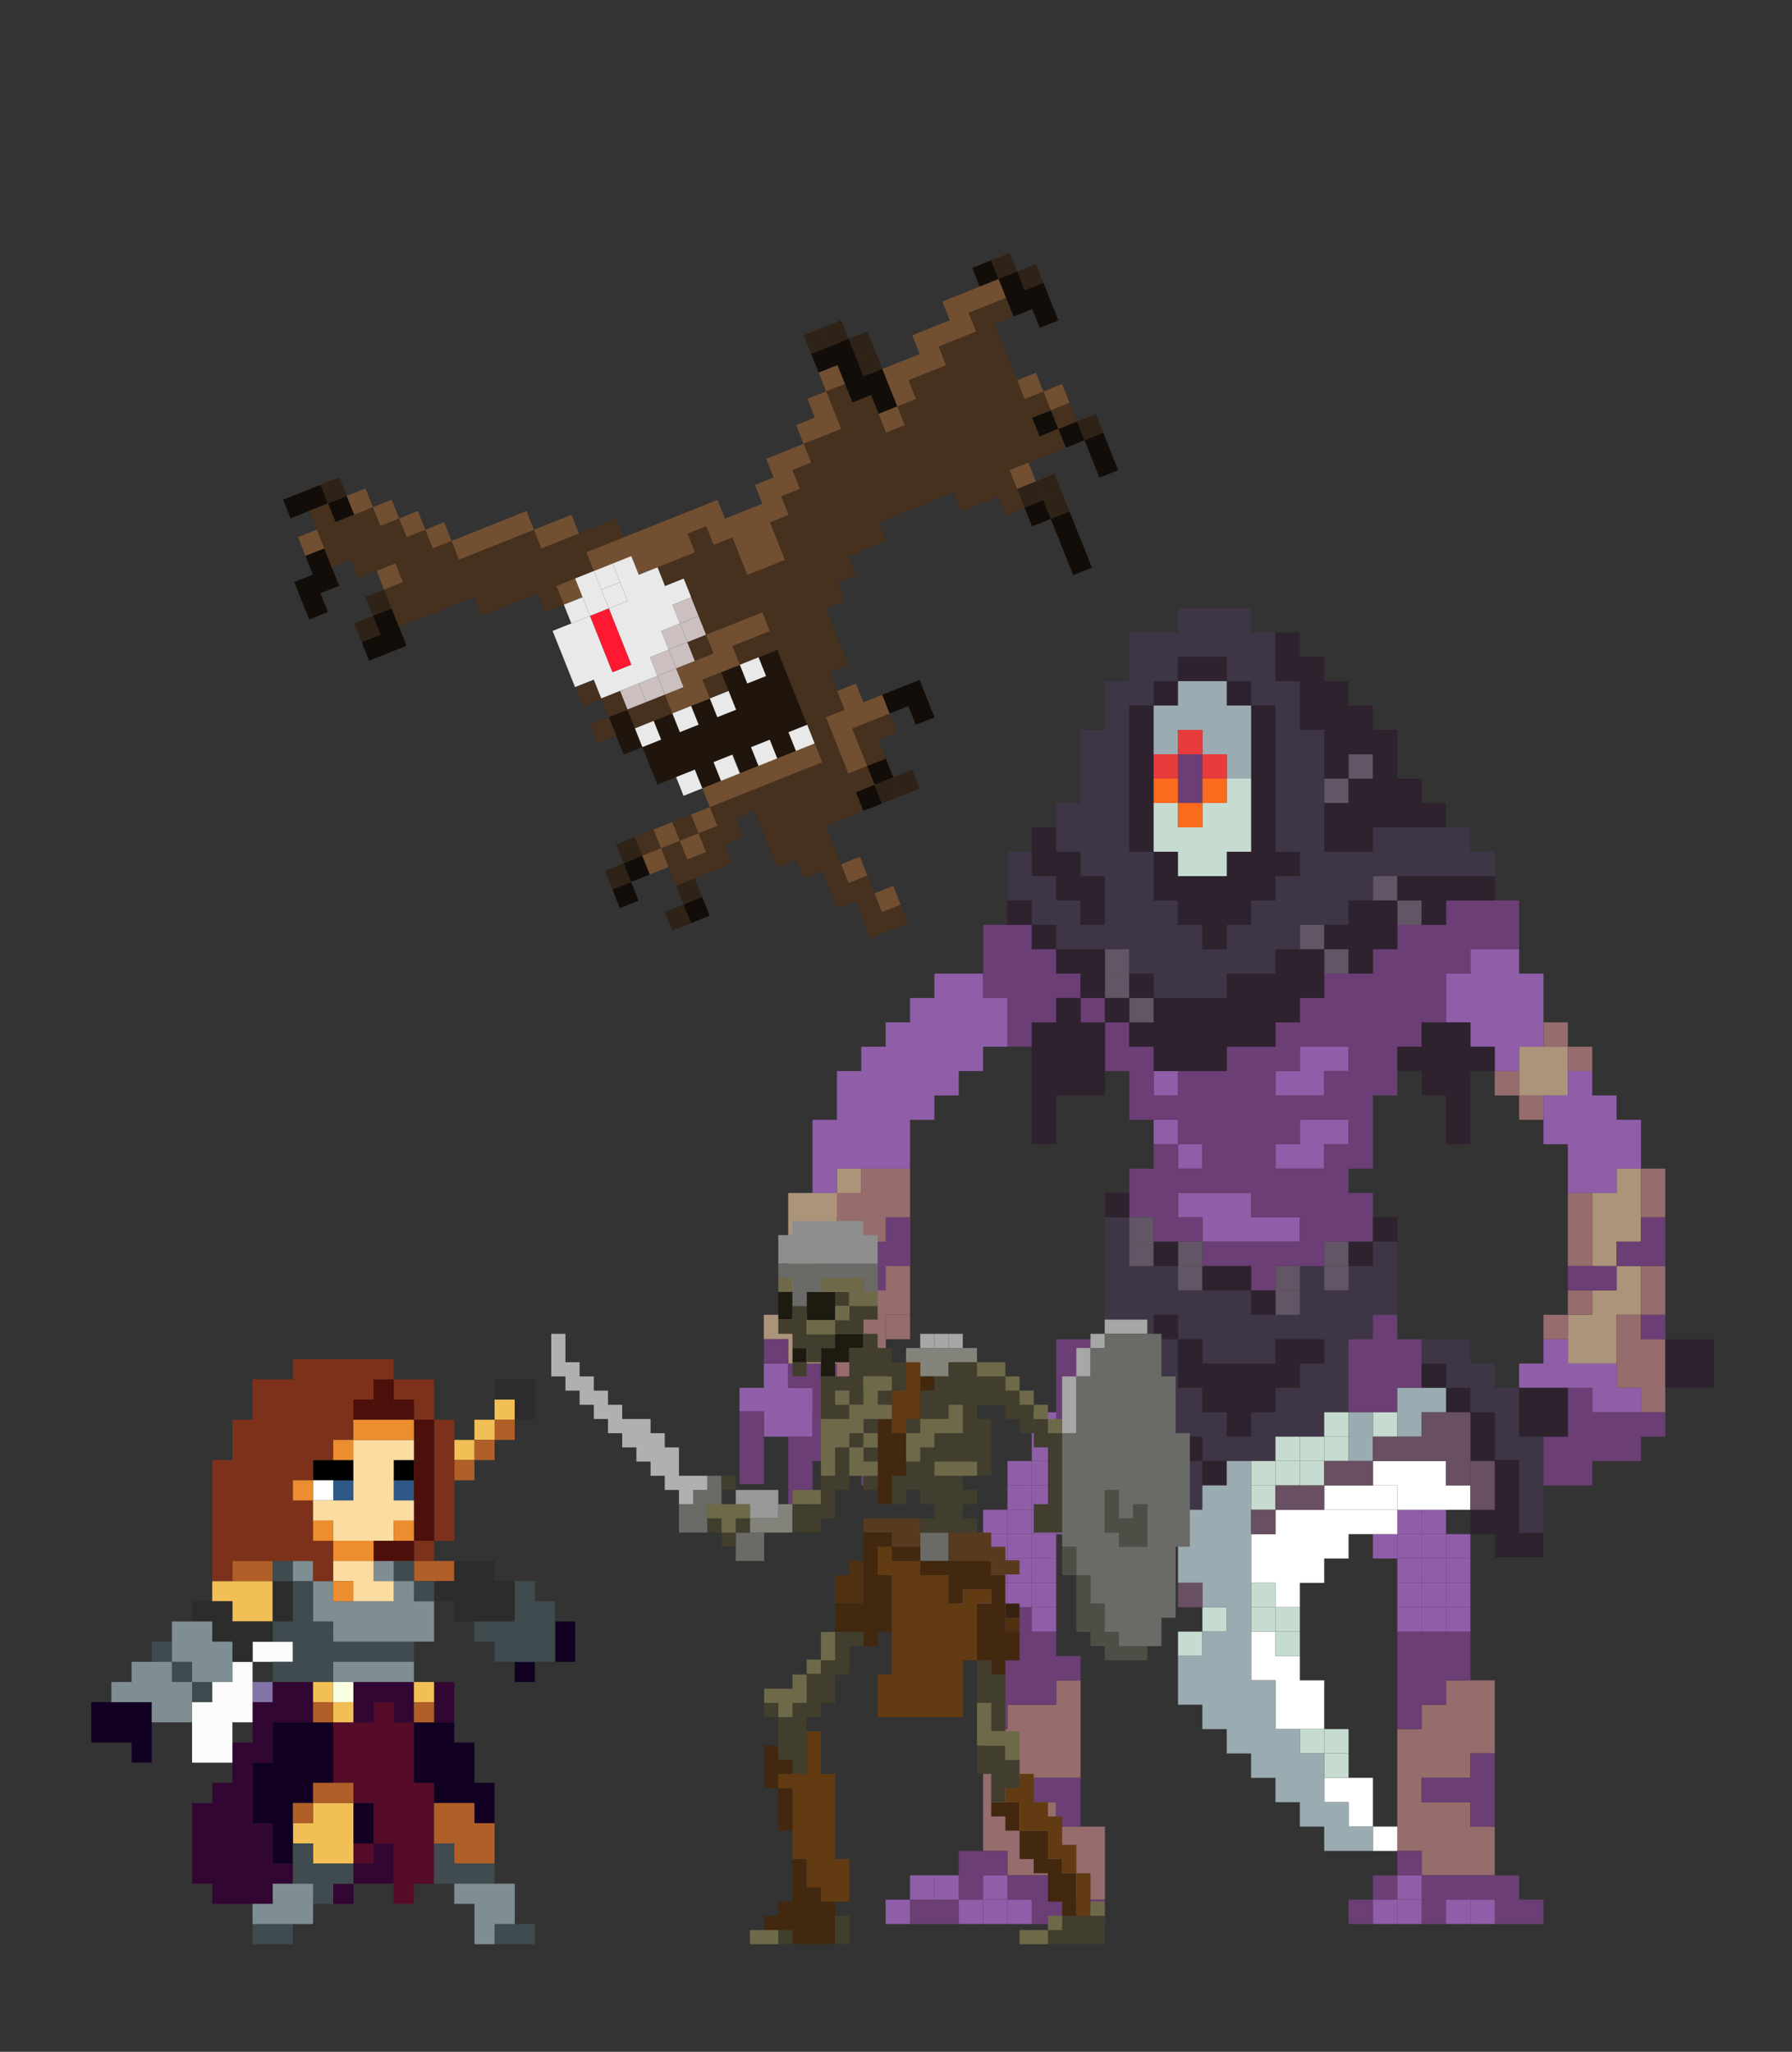 <svg width="1866" height="2136" viewBox="0 0 1866 2136" fill="none" xmlns="http://www.w3.org/2000/svg">
<rect x="0" y="0" width="1866" height="2136" fill="#333333" stroke="none"/>
<g clip-path="url(#clip0_112_3012)">
<rect width="21" height="21" transform="matrix(-0.929 0.371 0.371 0.929 856.427 341.133)" fill="#2F2217"/>
<rect width="21" height="21" transform="matrix(-0.929 0.371 0.371 0.929 875.93 333.348)" fill="#2F2217"/>
<rect width="21" height="21" transform="matrix(-0.929 0.371 0.371 0.929 1051.46 263.278)" fill="#2F2217"/>
<rect width="21" height="21" transform="matrix(-0.929 0.371 0.371 0.929 1113.75 419.306)" fill="#2F2217"/>
<rect width="21" height="21" transform="matrix(-0.929 0.371 0.371 0.929 903.219 345.066)" fill="#2F2217"/>
<rect width="21" height="21" transform="matrix(-0.929 0.371 0.371 0.929 1078.75 274.996)" fill="#2F2217"/>
<rect width="21" height="21" transform="matrix(-0.929 0.371 0.371 0.929 1141.03 431.024)" fill="#2F2217"/>
<rect width="21" height="21" transform="matrix(-0.929 0.371 0.371 0.929 1078.59 501.173)" fill="#2F2217"/>
<rect width="21" height="21" transform="matrix(-0.929 0.371 0.371 0.929 1098.1 493.388)" fill="#2F2217"/>
<rect width="21" height="21" transform="matrix(-0.929 0.371 0.371 0.929 1105.88 512.891)" fill="#2F2217"/>
<rect width="21" height="21" transform="matrix(-0.929 0.371 0.371 0.929 911.005 364.569)" fill="#2F2217"/>
<rect width="21" height="21" transform="matrix(-0.929 0.371 0.371 0.929 719.744 621.809)" fill="#CBBFBF"/>
<rect width="21" height="21" transform="matrix(-0.929 0.371 0.371 0.929 727.529 641.312)" fill="#CBBFBF"/>
<rect width="21" height="21" transform="matrix(-0.929 0.371 0.371 0.929 708.026 649.098)" fill="#CBBFBF"/>
<rect width="21" height="21" transform="matrix(-0.929 0.371 0.371 0.929 715.811 668.601)" fill="#CBBFBF"/>
<rect width="21" height="21" transform="matrix(-0.929 0.371 0.371 0.929 696.308 676.387)" fill="#CBBFBF"/>
<rect width="21" height="21" transform="matrix(-0.929 0.371 0.371 0.929 704.093 695.89)" fill="#CBBFBF"/>
<rect width="21" height="21" transform="matrix(-0.929 0.371 0.371 0.929 684.59 703.676)" fill="#CBBFBF"/>
<rect width="21" height="21" transform="matrix(-0.929 0.371 0.371 0.929 665.086 711.461)" fill="#CBBFBF"/>
<rect width="21" height="21" transform="matrix(-0.929 0.371 0.371 0.929 668.86 890.846)" fill="#120D08"/>
<rect width="21" height="21" transform="matrix(-0.929 0.371 0.371 0.929 922.405 789.634)" fill="#120D08"/>
<rect width="21" height="21" transform="matrix(-0.929 0.371 0.371 0.929 657.142 918.135)" fill="#120D08"/>
<rect width="21" height="21" transform="matrix(-0.929 0.371 0.371 0.929 731.223 933.785)" fill="#120D08"/>
<rect width="21" height="21" transform="matrix(-0.929 0.371 0.371 0.929 910.687 816.923)" fill="#120D08"/>
<path fill-rule="evenodd" clip-rule="evenodd" d="M957.559 707.767L938.056 715.553L918.552 723.338L926.338 742.842L945.841 735.056L953.627 754.56L973.13 746.774L965.345 727.271L957.559 707.767Z" fill="#120D08"/>
<path fill-rule="evenodd" clip-rule="evenodd" d="M407.767 633.289L388.264 641.074L396.049 660.578L376.546 668.363L384.331 687.867L403.835 680.081L423.338 672.296L415.553 652.792L407.767 633.289Z" fill="#120D08"/>
<path fill-rule="evenodd" clip-rule="evenodd" d="M318.115 578.631L337.618 570.845L345.404 590.349L353.189 609.852L333.686 617.638L341.471 637.141L321.968 644.927L314.182 625.423L306.397 605.92L325.9 598.134L318.115 578.631Z" fill="#120D08"/>
<path fill-rule="evenodd" clip-rule="evenodd" d="M333.765 504.55L314.262 512.335L294.758 520.121L302.544 539.624L322.047 531.839L341.551 524.053L333.765 504.55ZM341.551 524.053L349.336 543.557L368.84 535.771L361.054 516.268L341.551 524.053Z" fill="#120D08"/>
<path fill-rule="evenodd" clip-rule="evenodd" d="M864.212 360.637L844.709 368.422L852.494 387.926L871.998 380.14L879.783 399.644L887.569 419.147L907.072 411.362L914.858 430.865L934.361 423.08L926.576 403.576L918.79 384.073L899.287 391.858L891.501 372.355L883.716 352.851L864.212 360.637Z" fill="#120D08"/>
<path fill-rule="evenodd" clip-rule="evenodd" d="M1031.96 271.064L1012.45 278.849L1020.24 298.353L1039.74 290.567L1031.96 271.064ZM1039.74 290.567L1047.53 310.071L1055.31 329.574L1074.82 321.789L1082.6 341.292L1102.11 333.507L1094.32 314.003L1086.54 294.5L1067.03 302.285L1059.25 282.782L1039.74 290.567ZM1121.53 438.81L1102.03 446.595L1109.81 466.099L1129.32 458.313L1121.53 438.81ZM1129.32 458.313L1137.1 477.817L1144.89 497.32L1164.39 489.534L1156.61 470.031L1148.82 450.528L1129.32 458.313ZM1102.03 446.595L1094.24 427.092L1074.74 434.877L1082.52 454.381L1102.03 446.595ZM1066.87 528.462L1086.38 520.677L1094.16 540.18L1113.67 532.394L1121.45 551.898L1129.24 571.401L1137.02 590.905L1117.52 598.69L1109.73 579.187L1101.95 559.683L1094.16 540.18L1074.66 547.966L1066.87 528.462Z" fill="#120D08"/>
<rect width="21" height="21" transform="matrix(-0.929 0.371 0.371 0.929 661.074 871.342)" fill="#2F2217"/>
<rect width="21" height="21" transform="matrix(-0.929 0.371 0.371 0.929 949.694 801.352)" fill="#2F2217"/>
<rect width="21" height="21" transform="matrix(-0.929 0.371 0.371 0.929 723.438 914.282)" fill="#2F2217"/>
<rect width="21" height="21" transform="matrix(-0.929 0.371 0.371 0.929 649.356 898.631)" fill="#2F2217"/>
<rect width="21" height="21" transform="matrix(-0.929 0.371 0.371 0.929 930.191 809.137)" fill="#2F2217"/>
<path d="M388.264 641.074L368.76 648.859L376.546 668.363L396.049 660.577L388.264 641.074Z" fill="#2F2217"/>
<path d="M399.982 613.785L380.478 621.57L388.264 641.074L407.767 633.288L399.982 613.785Z" fill="#2F2217"/>
<path d="M353.269 496.764L333.765 504.55L341.551 524.053L361.054 516.268L353.269 496.764Z" fill="#2F2217"/>
<rect width="21" height="21" transform="matrix(-0.929 0.371 0.371 0.929 711.72 941.571)" fill="#2F2217"/>
<path fill-rule="evenodd" clip-rule="evenodd" d="M750.886 699.823L770.389 692.037L778.175 711.541L797.678 703.755L789.893 684.252L809.396 676.466L817.182 695.97L824.967 715.473L832.753 734.977L840.538 754.48L821.035 762.266L828.82 781.769L809.317 789.555L801.531 770.051L782.956 777.466L790.742 796.97L771.239 804.755L763.453 785.252L762.524 785.622L743.021 793.408L750.806 812.911L731.303 820.697L723.517 801.193L704.014 808.979L684.51 816.764L676.725 797.261L668.939 777.757L649.436 785.543L641.65 766.039L633.865 746.536L653.368 738.75L661.154 758.254L668.939 777.757L688.443 769.972L680.657 750.468L700.161 742.683L707.946 762.186L727.45 754.401L719.664 734.897L739.168 727.112L746.953 746.615L766.457 738.83L758.671 719.326L750.886 699.823Z" fill="#20150C"/>
<path fill-rule="evenodd" clip-rule="evenodd" d="M322.047 531.839L341.551 524.053L349.336 543.557L368.84 535.771L388.343 527.986L396.129 547.489L415.632 539.704L423.418 559.207L442.921 551.422L450.707 570.925L470.21 563.14L477.996 582.643L497.499 574.858L517.003 567.072L536.506 559.287L556.01 551.501L563.795 571.004L583.299 563.219L602.802 555.433L622.306 547.648L641.809 539.862L649.595 559.366L630.091 567.151L610.588 574.937L618.373 594.44L598.87 602.226L579.366 610.011L587.152 629.515L567.648 637.3L559.863 617.797L540.359 625.582L520.856 633.368L501.352 641.153L493.567 621.65L474.063 629.436L454.56 637.221L435.056 645.007L415.553 652.792L407.767 633.289L399.982 613.785L419.485 606L411.7 586.496L392.196 594.282L372.693 602.067L364.907 582.564L345.404 590.349L337.618 570.846L329.833 551.342L322.047 531.839ZM723.676 575.016L704.173 582.802L684.669 590.587L692.455 610.091L711.958 602.305L719.744 621.809L727.529 641.312L735.315 660.816L754.818 653.03L774.322 645.245L793.825 637.459L801.611 656.963L782.107 664.748L762.604 672.534L770.389 692.037L789.893 684.252L809.396 676.466L817.182 695.97L824.967 715.473L832.753 734.977L840.538 754.48L848.324 773.984L856.109 793.487L836.606 801.273L817.102 809.058L797.599 816.844L778.095 824.629L758.592 832.415L739.088 840.2L746.874 859.704L727.37 867.489L735.156 886.993L715.652 894.778L707.867 875.275L688.363 883.06L696.149 902.564L703.934 922.067L723.438 914.282L742.941 906.496L762.445 898.711L754.659 879.207L774.163 871.422L766.377 851.918L785.881 844.133L793.666 863.636L801.452 883.14L809.237 902.643L828.741 894.858L836.526 914.361L856.03 906.576L863.815 926.079L871.601 945.583L891.104 937.797L891.475 938.726L898.89 957.301L906.675 976.804L926.179 969.019L945.682 961.233L937.897 941.73L918.393 949.515L910.979 930.94L910.608 930.012L903.193 911.437L883.69 919.222L883.319 918.294L875.533 898.79L867.748 879.287L859.962 859.783L879.466 851.998L898.969 844.212L891.184 824.709L910.687 816.923L902.902 797.42L883.398 805.205L875.613 785.702L867.827 766.198L860.042 746.695L879.545 738.909L871.76 719.406L863.974 699.902L883.478 692.117L875.692 672.613L867.907 653.11L860.121 633.606L879.625 625.821L871.839 606.317L891.343 598.532L883.557 579.028L903.061 571.243L922.564 563.457L914.779 543.954L934.282 536.168L953.786 528.383L973.289 520.597L992.793 512.812L1000.58 532.315L1020.08 524.53L1039.58 516.744L1047.37 536.248L1066.87 528.462L1059.09 508.959L1051.3 489.455L1070.81 481.67L1090.31 473.884L1109.81 466.099L1102.03 446.595L1082.52 454.381L1074.74 434.877L1094.24 427.092L1086.46 407.588L1066.95 415.374L1059.17 395.87L1051.38 376.367L1043.6 356.863L1035.81 337.36L1055.31 329.574L1047.53 310.071L1028.03 317.856L1008.52 325.642L1016.31 345.145L996.804 352.931L977.301 360.716L985.086 380.22L965.583 388.005L946.079 395.791L953.865 415.294L934.361 423.08L942.147 442.583L922.644 450.369L914.858 430.865L907.073 411.362L887.569 419.147L879.784 399.644L860.28 407.429L868.066 426.933L875.851 446.436L856.348 454.222L836.844 462.007L844.63 481.511L831.627 486.701L825.126 489.296L812.124 494.487L819.909 513.99L813.408 516.585L821.194 536.089L801.69 543.874L809.476 563.378L817.261 582.881L797.758 590.667L778.254 598.452L770.469 578.949L762.683 559.445L743.18 567.231L735.394 547.727L715.891 555.513L723.676 575.016ZM1094.24 427.092L1102.03 446.595L1121.53 438.81L1113.75 419.306L1094.24 427.092ZM902.902 797.42L922.405 789.634L914.62 770.131L934.123 762.345L926.338 742.842L906.834 750.627L887.331 758.413L895.116 777.916L902.902 797.42ZM688.363 883.06L680.578 863.557L661.074 871.342L668.86 890.846L688.363 883.06ZM707.867 875.275L727.37 867.489L719.585 847.986L700.081 855.771L707.867 875.275ZM735.315 660.816L715.811 668.601L723.597 688.105L743.1 680.319L735.315 660.816ZM731.382 707.608L750.886 699.823L758.671 719.326L739.168 727.112L731.382 707.608ZM692.375 723.179L672.872 730.965L653.368 738.75L661.154 758.254L680.657 750.468L700.161 742.683L692.375 723.179ZM633.865 746.536L653.368 738.75L645.583 719.247L626.079 727.032L618.665 708.458L599.161 716.243L606.947 735.747L626.45 727.961L633.865 746.536ZM633.865 746.536L614.361 754.321L622.147 773.825L641.65 766.039L633.865 746.536Z" fill="#46301E"/>
<path fill-rule="evenodd" clip-rule="evenodd" d="M361.054 516.268L380.558 508.482L388.343 527.986L407.847 520.2L415.632 539.704L435.136 531.918L442.921 551.422L462.425 543.636L470.21 563.14L489.714 555.354L509.217 547.569L528.721 539.783L548.224 531.998L556.01 551.501L575.513 543.715L595.017 535.93L602.802 555.433L583.299 563.219L563.795 571.004L556.01 551.501L536.506 559.287L517.003 567.072L497.499 574.858L477.996 582.643L470.21 563.14L450.707 570.925L442.921 551.422L423.418 559.207L415.632 539.704L396.129 547.489L388.343 527.986L368.84 535.771L361.054 516.268ZM630.091 567.151L610.588 574.937L618.373 594.44L637.877 586.655L657.38 578.869L665.166 598.373L684.669 590.587L704.173 582.802L723.676 575.016L715.891 555.513L735.394 547.727L743.18 567.231L762.683 559.445L770.469 578.949L778.254 598.452L797.758 590.667L817.261 582.881L809.476 563.378L801.69 543.874L821.194 536.089L813.408 516.585L832.912 508.8L825.126 489.296L844.63 481.511L836.844 462.007L817.341 469.793L797.837 477.578L805.623 497.082L786.119 504.867L793.905 524.371L774.401 532.156L754.898 539.942L747.112 520.438L727.609 528.224L708.105 536.009L688.602 543.795L669.098 551.58L649.595 559.366L630.091 567.151ZM860.28 407.429L840.777 415.215L848.562 434.718L829.059 442.504L836.844 462.007L856.348 454.222L875.851 446.436L868.066 426.933L860.28 407.429ZM860.28 407.429L879.784 399.644L871.998 380.14L852.495 387.926L860.28 407.429ZM329.833 551.342L310.329 559.128L318.115 578.631L337.618 570.846L329.833 551.342ZM392.196 594.282L411.7 586.496L419.485 606L399.982 613.785L392.196 594.282ZM598.87 602.226L579.366 610.011L587.152 629.515L606.655 621.729L598.87 602.226ZM735.315 660.816L754.818 653.03L774.322 645.245L793.825 637.459L801.611 656.963L782.107 664.748L762.604 672.534L770.389 692.037L750.886 699.823L731.382 707.608L739.168 727.112L719.664 734.897L700.161 742.683L692.375 723.179L711.879 715.394L704.093 695.89L723.597 688.105L743.1 680.319L735.315 660.816ZM828.82 781.769L848.324 773.984L856.109 793.487L836.606 801.273L817.102 809.058L797.599 816.844L778.095 824.629L758.592 832.415L739.088 840.2L746.874 859.704L727.37 867.489L735.156 886.993L715.652 894.778L707.867 875.275L688.363 883.06L696.149 902.564L676.645 910.349L668.86 890.846L688.363 883.06L680.578 863.557L700.081 855.771L707.867 875.275L727.37 867.489L719.585 847.986L739.088 840.2L731.303 820.697L750.806 812.911L770.31 805.126L789.813 797.34L809.317 789.555L828.82 781.769ZM902.902 797.42L895.116 777.916L887.331 758.413L906.834 750.627L926.338 742.842L918.552 723.338L899.049 731.124L891.263 711.62L871.76 719.406L879.545 738.909L860.042 746.695L867.827 766.198L875.613 785.702L883.398 805.205L902.902 797.42ZM895.408 891.933L875.904 899.719L883.69 919.222L903.193 911.437L895.408 891.933ZM910.608 930.012L930.111 922.226L937.897 941.73L918.393 949.515L910.608 930.012ZM914.858 430.865L934.361 423.08L926.576 403.576L918.79 384.073L938.294 376.287L957.797 368.502L950.012 348.998L969.515 341.213L989.019 333.427L981.233 313.924L1000.74 306.138L1020.24 298.353L1039.74 290.567L1047.53 310.071L1028.03 317.856L1008.52 325.642L1016.31 345.145L996.804 352.931L977.301 360.716L985.086 380.22L965.583 388.005L946.079 395.791L953.865 415.294L934.361 423.08L942.147 442.583L922.644 450.369L914.858 430.865ZM1078.67 388.085L1059.17 395.87L1066.95 415.374L1086.46 407.588L1078.67 388.085ZM1086.46 407.588L1094.24 427.092L1113.75 419.306L1105.96 399.803L1086.46 407.588ZM1070.81 481.67L1051.3 489.455L1059.09 508.959L1078.59 501.173L1070.81 481.67Z" fill="#734F31"/>
<rect width="21" height="21" transform="matrix(-0.929 0.371 0.371 0.929 606.655 621.729)" fill="#E9E9E9"/>
<rect width="21" height="21" transform="matrix(-0.929 0.371 0.371 0.929 645.662 606.158)" fill="#E9E9E9"/>
<rect width="21" height="21" transform="matrix(-0.929 0.371 0.371 0.929 637.877 586.655)" fill="#E9E9E9"/>
<path fill-rule="evenodd" clip-rule="evenodd" d="M618.373 594.44L598.87 602.226L606.655 621.729L614.441 641.233L633.944 633.447L626.159 613.944L618.373 594.44ZM653.448 625.662L633.944 633.447L641.73 652.951L649.515 672.454L657.301 691.958L637.797 699.743L630.012 680.24L622.226 660.736L614.441 641.233L594.937 649.018L575.434 656.804L583.219 676.307L591.005 695.811L598.79 715.314L618.294 707.529L626.079 727.032L645.583 719.247L665.086 711.461L684.59 703.676L676.804 684.172L696.308 676.387L688.522 656.883L708.026 649.098L700.24 629.594L719.744 621.809L711.958 602.305L692.455 610.091L684.669 590.587L665.166 598.373L657.38 578.869L637.877 586.655L645.662 606.158L653.448 625.662ZM789.893 684.252L770.389 692.037L778.175 711.541L797.678 703.755L789.893 684.252ZM739.168 727.112L758.671 719.326L766.457 738.83L746.953 746.615L739.168 727.112ZM719.664 734.897L700.161 742.683L707.946 762.186L727.45 754.401L719.664 734.897ZM661.154 758.254L680.657 750.468L688.443 769.972L668.939 777.757L661.154 758.254ZM723.517 801.193L704.014 808.979L711.799 828.482L731.303 820.697L723.517 801.193ZM743.021 793.408L762.524 785.622L770.31 805.126L750.806 812.911L743.021 793.408ZM801.531 770.051L782.028 777.837L789.813 797.34L809.317 789.555L801.531 770.051ZM821.035 762.266L840.538 754.48L848.324 773.984L828.82 781.769L821.035 762.266Z" fill="#E9E9E9"/>
<path fill-rule="evenodd" clip-rule="evenodd" d="M633.944 633.447L614.441 641.233L622.226 660.736L630.012 680.24L637.797 699.743L657.301 691.958L649.515 672.454L641.73 652.951L633.944 633.447Z" fill="#FF1831"/>
</g>
<g clip-path="url(#clip1_112_3012)">
<path fill-rule="evenodd" clip-rule="evenodd" d="M1150.56 1267.26H1175.93V1292.63V1318H1201.3H1226.67L1226.67 1343.37H1252.04H1277.41H1302.78L1302.78 1368.74H1328.15H1353.52L1353.52 1343.37V1318H1378.89V1343.37L1404.26 1343.37V1318L1429.63 1318V1292.63H1455V1318V1343.37V1368.74H1429.63V1394.11H1404.26L1404.26 1419.48V1444.85V1470.22H1378.89V1495.59H1353.52L1328.15 1495.59V1520.96H1302.78H1277.41H1252.04V1546.33V1571.7H1226.67V1546.33L1201.3 1546.33V1520.96V1495.59H1175.93V1470.22V1444.85V1419.48H1150.56V1394.11V1368.74V1343.37V1318V1292.63V1267.26ZM1252.04 1520.96V1495.59H1226.67L1226.67 1520.96H1252.04ZM1378.89 1419.48V1394.11H1353.52H1328.15V1419.48H1302.78H1277.41H1252.04V1394.11H1226.67L1226.67 1419.48V1444.85H1252.04V1470.22H1277.41V1495.59H1302.78V1470.22H1328.15V1444.85H1353.52L1353.52 1419.48L1378.89 1419.48ZM1226.67 1394.11V1368.74H1201.3V1394.11L1226.67 1394.11ZM1581.85 1495.59H1607.22V1520.96V1546.33V1571.7V1597.07H1581.85V1571.7V1546.33V1520.96H1556.48V1495.59V1470.22H1531.11V1444.85H1505.74V1419.48L1480.37 1419.48V1394.11H1505.74H1531.11V1419.48H1556.48V1444.85H1581.85V1470.22L1581.85 1495.59Z" fill="#3E3546"/>
<path fill-rule="evenodd" clip-rule="evenodd" d="M1607.22 1089.67H1632.59V1115.04V1140.41H1607.22H1581.85V1115.04V1089.67H1607.22ZM871.482 1216.52H896.853V1241.89V1267.26H871.482V1292.63V1318H846.112V1343.37H871.482H896.853V1368.74V1394.11H871.482V1419.48H846.112H820.741V1394.11H795.371V1368.74H820.741L846.112 1368.74V1343.37H820.741V1318V1292.63V1267.26V1241.89H846.112L871.482 1241.89V1216.52ZM1708.7 1216.52H1683.33V1241.89L1657.96 1241.89V1267.26V1292.63V1318H1683.33L1683.33 1292.63L1708.7 1292.63V1267.26V1241.89V1216.52ZM1683.33 1318V1343.37H1657.96V1368.74H1632.59V1394.11V1419.48H1657.96H1683.33V1394.11L1683.33 1368.74H1708.7V1343.37V1318H1683.33Z" fill="#AB947A"/>
<path fill-rule="evenodd" clip-rule="evenodd" d="M1581.85 1115.04H1556.48V1140.41H1581.85V1115.04ZM896.852 1216.52V1241.89H871.482V1267.26V1292.63H846.111V1318H871.482H896.852V1292.63H922.223V1267.26H947.593V1241.89V1216.52H922.223H896.852ZM896.852 1343.37H922.223V1318H947.593V1343.37V1368.74H922.223V1394.11V1419.48H896.852V1444.85V1470.22H871.482H846.111V1444.85V1419.48H871.482V1394.11V1368.74L896.852 1368.74V1343.37Z" fill="#966C6C"/>
<path fill-rule="evenodd" clip-rule="evenodd" d="M1632.59 1064.3H1607.22V1089.67H1632.59V1064.3ZM1632.59 1089.67V1115.04H1657.96V1089.67L1632.59 1089.67ZM1607.22 1140.41H1581.85V1165.78H1607.22V1140.41ZM947.592 1267.26H922.222H896.852V1292.63V1318H871.481V1343.37H896.852H922.222V1318H947.592V1292.63V1267.26ZM1657.96 1292.63V1318H1632.59V1292.63V1267.26V1241.89H1657.96V1267.26V1292.63ZM1657.96 1343.37H1632.59V1368.74H1657.96V1343.37ZM1632.59 1368.74L1607.22 1368.74V1394.11H1632.59V1368.74ZM1734.07 1241.89V1267.26H1708.7V1241.89V1216.52H1734.07V1241.89ZM1734.07 1368.74V1343.37V1318H1708.7V1343.37V1368.74H1734.07ZM1708.7 1368.74L1683.33 1368.74V1394.11V1419.48V1444.85H1708.7V1470.22H1734.07V1444.85V1419.48V1394.11H1708.7V1368.74ZM1099.81 1749.3H1125.18V1774.67V1800.04V1825.41V1850.78H1099.81H1074.44H1049.07V1876.15H1074.44H1099.81V1901.52H1125.18H1150.56V1926.89V1952.26V1977.63H1125.18H1099.81V1952.26H1074.44H1049.07V1926.89H1023.7V1901.52V1876.15V1850.78V1825.41V1800.04H1049.07V1774.67H1074.44H1099.81V1749.3ZM1531.11 1749.3H1505.74V1774.67H1480.37V1800.04H1455V1825.41V1850.78V1876.15V1901.52V1926.89H1480.37V1952.26H1505.74H1531.11H1556.48V1926.89V1901.52H1531.11V1876.15H1505.74H1480.37V1850.78H1505.74H1531.11V1825.41H1556.48V1800.04V1774.67V1749.3H1531.11ZM947.592 1368.74H922.222V1394.11H947.592V1368.74ZM922.222 1394.11H896.852V1419.48V1444.85H871.481V1470.22V1495.59H896.852H922.222V1470.22V1444.85V1419.48V1394.11Z" fill="#966C6C"/>
<path fill-rule="evenodd" clip-rule="evenodd" d="M1531.11 988.185H1556.48H1581.85V1013.56H1607.22V1038.93V1064.3V1089.67H1581.85V1115.04H1556.48V1089.67H1531.11V1064.3H1505.74V1038.93V1013.56H1531.11V988.185ZM1049.07 1089.67H1023.7L1023.7 1115.04H998.334V1140.41H972.964V1165.78H947.593V1191.15V1216.52H922.223H896.853H871.482V1241.89H846.112V1216.52V1191.15V1165.78H871.482V1140.41V1115.04H896.853V1089.67H922.223V1064.3L947.593 1064.3V1038.93H972.964V1013.56H998.334H1023.7L1023.7 1038.93H1049.07V1064.3V1089.67ZM1201.3 1115.04H1226.67V1140.41H1201.3V1115.04ZM1226.67 1165.78H1201.3V1191.15H1226.67V1165.78ZM1226.67 1191.15L1226.67 1216.52H1252.04V1191.15H1226.67ZM1252.04 1241.89H1226.67V1267.26H1252.04V1292.63H1277.41H1302.78H1328.15H1353.52V1267.26H1328.15H1302.78L1302.78 1241.89H1277.41H1252.04ZM820.741 1444.85H846.112V1470.22V1495.59H820.741H795.371V1470.22L770.001 1470.22V1444.85H795.371V1419.48H820.741V1444.85ZM1607.22 1140.41H1632.59V1115.04H1657.96V1140.41H1683.33V1165.78L1708.7 1165.78V1191.15V1216.52H1683.33V1241.89H1657.96H1632.59V1216.52V1191.15H1607.22V1165.78V1140.41ZM1581.85 1419.48H1607.22V1394.11H1632.59V1419.48H1657.96H1683.33V1444.85H1708.7V1470.22H1683.33H1657.96L1657.96 1444.85H1632.59H1607.22H1581.85V1419.48ZM1353.52 1115.04H1328.15V1140.41H1353.52H1378.89V1115.04H1404.26V1089.67H1378.89H1353.52V1115.04ZM1328.15 1191.15H1353.52V1165.78H1378.89H1404.26V1191.15H1378.89V1216.52H1353.52H1328.15V1191.15Z" fill="#905EA9"/>
<path fill-rule="evenodd" clip-rule="evenodd" d="M1531.11 937.445H1505.74V962.815H1480.37H1455V988.185H1429.63V1013.56H1404.26H1378.89V1038.93H1353.52V1064.3H1328.15V1089.67H1302.78H1277.41V1115.04H1252.04H1226.67L1226.67 1140.41H1201.3V1115.04V1089.67H1175.93V1064.3H1150.56V1089.67V1115.04H1175.93V1140.41V1165.78H1201.3H1226.67L1226.67 1191.15H1252.04V1216.52H1226.67L1226.67 1191.15H1201.3V1216.52H1175.93V1241.89V1267.26H1201.3V1292.63H1226.67L1252.04 1292.63V1267.26H1226.67V1241.89H1252.04H1277.41H1302.78V1267.26H1328.15H1353.52V1292.63H1328.15H1302.78H1277.41H1252.04V1318H1277.41H1302.78V1343.37H1328.15V1318H1353.52H1378.89V1292.63H1404.26H1429.63V1267.26V1241.89H1404.26V1216.52H1429.63V1191.15V1165.78V1140.41H1455V1115.04V1089.67H1480.37L1480.37 1064.3H1505.74V1038.93V1013.56H1531.11V988.185H1556.48H1581.85V962.815V937.445H1556.48H1531.11ZM1125.19 1038.93V1064.3H1150.56V1038.93H1125.19ZM1125.19 1038.93V1013.56H1099.81V988.185H1074.44V962.815H1049.07H1023.7V988.185V1013.56V1038.93H1049.07V1064.3V1089.67H1074.44V1064.3H1099.81V1038.93H1125.19ZM1353.52 1089.67H1378.89H1404.26V1115.04L1378.89 1115.04V1140.41H1353.52H1328.15V1115.04H1353.52V1089.67ZM1353.52 1165.78L1378.89 1165.78H1404.26V1191.15H1378.89V1216.52H1353.52H1328.15V1191.15H1353.52V1165.78ZM922.222 1267.26H947.592V1292.63V1318H922.222V1343.37H896.852H871.481H846.111L846.111 1368.74H820.741V1343.37H846.111V1318H871.481V1292.63H896.852L922.222 1292.63V1267.26ZM846.111 1419.48H871.481V1444.85H896.852H922.222V1470.22H896.852H871.481H846.111V1444.85H820.741V1419.48H795.37V1394.11H820.741V1419.48H846.111ZM922.222 1470.22V1495.59V1520.96V1546.33H896.852V1520.96V1495.59H871.481V1520.96H846.111L846.111 1546.33V1571.7H820.74V1546.33V1520.96V1495.59H846.111V1470.22H871.481H896.852H922.222ZM770 1469.01H795.37V1494.38V1519.76V1545.13H770V1519.76V1494.38V1469.01ZM1708.7 1470.22H1734.07V1495.59H1708.7V1520.96H1683.33H1657.96V1546.33H1632.59H1607.22V1520.96V1495.59H1632.59V1470.22V1444.85H1657.96V1470.22H1683.33H1708.7ZM1683.33 1292.63H1708.7V1267.26H1734.07V1292.63V1318H1708.7H1683.33V1343.37H1657.96H1632.59V1318H1657.96H1683.33V1292.63ZM1734.07 1368.74H1708.7V1394.11H1734.07V1368.74ZM1175.93 1444.85V1470.22H1150.56H1125.19H1099.81V1444.85V1419.48V1394.11H1125.19H1150.56V1419.48H1175.93V1444.85ZM1175.93 1470.22H1150.56H1125.18H1099.81V1495.59H1125.18V1520.96H1150.56H1175.93V1495.59V1470.22ZM1404.26 1444.85V1419.48V1394.11H1429.63V1368.74H1455V1394.11H1480.37V1419.48V1444.85H1455V1470.22H1429.63H1404.26V1444.85ZM1455 1723.93V1749.3V1774.67V1800.04H1480.37V1774.67H1505.74V1749.3H1531.11V1723.93V1698.56H1505.74H1480.37H1455V1723.93ZM1480.37 2003V1977.63V1952.26H1455V1977.63H1429.63V2003H1404.26V1977.63H1429.63V1952.26H1455V1926.89H1480.37L1480.37 1952.26H1505.74H1531.11H1556.48H1581.85V1977.63H1607.22V2003H1581.85H1556.48V1977.63H1531.11H1505.74V2003H1480.37ZM1505.74 1850.78H1480.37V1876.15H1505.74H1531.11L1531.11 1901.52H1556.48V1876.15V1850.78V1825.41H1531.11L1531.11 1850.78H1505.74ZM1074.44 1698.56H1099.81V1723.93H1125.18V1749.3H1099.81V1774.67H1074.44H1049.07V1800.04H1023.7V1774.67V1749.3V1723.93H998.333V1698.56V1673.19H1023.7H1049.07H1074.44V1698.56ZM998.333 1926.89H1023.7H1049.07V1952.26H1074.44H1099.81V1977.63H1125.18H1150.56V2003H1125.18H1099.81H1074.44V1977.63H1049.07V1952.26H1023.7V1977.63H998.333V2003H972.963H947.592V1977.63H972.963H998.333V1952.26V1926.89ZM1074.44 1850.78H1099.81H1125.18V1876.15V1901.52H1099.81V1876.15H1074.44H1049.07V1850.78H1074.44Z" fill="#6B3E75"/>
<rect width="25.37" height="25.37" transform="matrix(-1 0 0 1 1429.63 785.222)" fill="#625565"/>
<rect width="25.37" height="25.37" transform="matrix(-1 0 0 1 1404.26 810.593)" fill="#625565"/>
<rect width="25.37" height="25.37" transform="matrix(-1 0 0 1 1455 912.074)" fill="#625565"/>
<rect width="25.37" height="25.37" transform="matrix(-1 0 0 1 1175.93 988.185)" fill="#625565"/>
<rect width="25.37" height="25.37" transform="matrix(-1 0 0 1 1175.93 1013.56)" fill="#625565"/>
<rect width="25.37" height="25.37" transform="matrix(-1 0 0 1 1201.3 1038.93)" fill="#625565"/>
<rect width="25.37" height="25.37" transform="matrix(-1 0 0 1 1378.89 962.815)" fill="#625565"/>
<rect width="25.37" height="25.37" transform="matrix(-1 0 0 1 1404.26 1292.63)" fill="#625565"/>
<rect width="25.37" height="25.37" transform="matrix(-1 0 0 1 1353.52 1318)" fill="#625565"/>
<rect width="25.37" height="25.37" transform="matrix(-1 0 0 1 1252.04 1292.63)" fill="#625565"/>
<rect width="25.37" height="25.37" transform="matrix(-1 0 0 1 1201.3 1267.26)" fill="#625565"/>
<rect width="25.37" height="25.37" transform="matrix(-1 0 0 1 1480.37 937.444)" fill="#625565"/>
<rect width="25.37" height="25.37" transform="matrix(-1 0 0 1 1404.26 988.185)" fill="#625565"/>
<rect width="25.37" height="25.37" transform="matrix(-1 0 0 1 1404.26 1318)" fill="#625565"/>
<rect width="25.37" height="25.37" transform="matrix(-1 0 0 1 1353.52 1343.37)" fill="#625565"/>
<rect width="25.37" height="25.37" transform="matrix(-1 0 0 1 1252.04 1318)" fill="#625565"/>
<rect width="25.37" height="25.37" transform="matrix(-1 0 0 1 1201.3 1292.63)" fill="#625565"/>
<path fill-rule="evenodd" clip-rule="evenodd" d="M1252.04 633H1277.41H1302.78V658.37H1328.15V683.741V709.111H1353.52V734.481V759.852H1378.89V785.222V810.593V835.963V861.333V886.704H1404.26H1429.63V861.333H1455H1480.37H1505.74H1531.11V886.704H1556.48V912.074H1531.11H1505.74H1480.37H1455H1429.63V937.444H1404.26V962.815H1378.89H1353.52L1353.52 988.185H1328.15V1013.56H1302.78H1277.41V1038.93H1252.04H1226.67H1201.3V1013.56H1175.92V988.185H1150.55H1125.18H1099.81V962.815H1074.44V937.444H1049.07V912.074V886.704H1074.44V912.074H1099.81V937.444L1125.18 937.444V962.815H1150.55L1150.55 937.444V912.074H1125.18V886.704H1099.81V861.333V835.963H1125.18V810.593V785.222V759.852H1150.55V734.481V709.111H1175.92V683.741V658.37H1201.3H1226.67L1226.67 633H1252.04ZM1175.92 734.481H1201.3V709.111H1226.67V683.741H1252.04H1277.41V709.111H1302.78V734.481H1328.15V759.852V785.222V810.593V835.963V861.333V886.704H1353.52L1353.52 912.074H1328.15V937.444L1302.78 937.444V962.815H1277.41V988.185H1252.04V962.815H1226.67V937.444L1201.3 937.444V912.074V886.704H1175.92V861.333V835.963V810.593V785.222V759.852V734.481Z" fill="#3E3546"/>
<path fill-rule="evenodd" clip-rule="evenodd" d="M1353.52 658.37H1328.15V683.74V709.111H1353.52V734.481V759.852H1378.89V785.222V810.592L1404.26 810.592V785.222H1429.63V810.592L1404.26 810.592V835.963H1378.89V861.333V886.703H1404.26H1429.63V861.333H1455H1480.37H1505.74V835.963H1480.37V810.592L1455 810.592V785.222V759.852H1429.63V734.481H1404.26V709.111L1378.89 709.111V683.74L1353.52 683.74V658.37ZM1277.41 683.74H1252.04H1226.67V709.111H1252.04H1277.41V683.74ZM1302.78 734.481L1302.78 709.111L1277.41 709.111V734.481H1302.78ZM1201.3 886.703V912.074V937.444H1226.67V962.815H1252.04V988.185H1277.41V962.815H1302.78V937.444H1328.15V912.074H1353.52V886.703H1328.15V861.333V835.963V810.592V785.222V759.852V734.481H1302.78V759.852V785.222V810.592V835.963V861.333L1302.78 886.703H1277.41V912.074H1252.04H1226.67V886.703H1201.3ZM1201.3 734.481H1175.93V759.852V785.222V810.592V835.963V861.333V886.703H1201.3V861.333V835.963V810.592V785.222V759.852V734.481ZM1201.3 734.481V709.111L1226.67 709.111V734.481H1201.3ZM1074.44 861.333H1099.82V886.703H1125.19V912.074H1150.56V937.444V962.815H1125.19V937.444H1099.82V912.074H1074.44V886.703V861.333ZM1150.56 988.185H1125.19H1099.82V1013.56H1125.19V1038.93H1150.56V1013.56V988.185ZM1150.56 1064.3V1038.93H1175.93V1013.56H1201.3V1038.93H1226.67H1252.04H1277.41V1013.56H1302.78H1328.15V988.185H1353.52H1378.89V962.815H1404.26V937.444H1429.63L1455 937.444V912.074H1480.37H1505.74H1531.11H1556.48V937.444H1531.11H1505.74V962.815H1480.37V937.444H1455V962.815V988.185H1429.63V1013.56H1404.26V988.185H1378.89V1013.56V1038.93H1353.52V1064.3H1328.15V1089.67H1302.78H1277.41V1115.04H1252.04H1226.67H1201.3V1089.67H1175.93V1064.3H1150.56ZM1150.56 1064.3V1089.67V1115.04V1140.41H1125.19H1099.82V1165.78V1191.15H1074.44V1165.78V1140.41V1115.04V1089.67V1064.3H1099.82V1038.93L1125.19 1038.93V1064.3H1150.56ZM1175.93 1064.3V1038.93L1201.3 1038.93V1064.3H1175.93ZM1074.44 962.815V988.185H1099.82V962.815H1074.44ZM1074.44 962.815V937.444H1049.07V962.815H1074.44ZM1581.85 1595.87H1607.22V1621.24H1581.85H1556.48V1597.07H1531.11V1571.7H1556.48V1570.5V1545.12V1520.96H1531.11V1495.59V1470.22H1505.74V1444.85H1480.37V1419.48H1505.74V1444.85H1531.11L1531.11 1470.22H1556.48V1495.59V1519.75H1581.85V1545.12V1570.5V1595.87ZM1429.63 1267.26H1455V1292.63H1429.63V1318H1404.26V1292.63H1429.63V1267.26ZM1302.78 1343.37H1328.15V1368.74H1302.78V1343.37ZM1302.78 1343.37L1302.78 1318H1277.41H1252.04V1343.37H1277.41H1302.78ZM1277.41 1520.96H1252.04V1546.33H1277.41V1520.96ZM1252.04 1520.96H1226.67V1495.59H1252.04V1520.96ZM1226.67 1292.63H1201.3V1318H1226.67V1292.63ZM1150.56 1241.89H1175.93V1267.26H1150.56V1241.89ZM1328.15 1394.11H1353.52H1378.89V1419.48H1353.52V1444.85H1328.15V1470.22H1302.78V1495.59H1277.41V1470.22H1252.04V1444.85H1226.67V1419.48V1394.11H1201.3V1368.74H1226.67V1394.11H1252.04V1419.48H1277.41H1302.78L1328.15 1419.48V1394.11ZM1505.74 1064.3H1531.11V1089.67H1556.48V1115.04H1531.11L1531.11 1140.41V1165.78V1191.15H1505.74V1165.78V1140.41H1480.37V1115.04H1455V1089.67H1480.37V1064.3H1505.74ZM1759.44 1394.11H1734.07V1419.48V1444.85H1759.44H1784.82V1419.48V1394.11H1759.44ZM1581.85 1444.85H1607.22H1632.59V1470.22V1495.59H1607.22H1581.85V1470.22V1444.85Z" fill="#2E222F"/>
<path fill-rule="evenodd" clip-rule="evenodd" d="M1252.04 709.111H1277.41V734.481V759.851V785.222H1252.04V759.851H1226.67V759.852V785.222H1201.3V759.852V734.481H1226.67V734.481V709.111H1252.04H1252.04ZM1302.78 734.481H1277.41V759.852V785.222V810.592H1302.78V785.222V759.852V734.481Z" fill="#9BABB2"/>
<path fill-rule="evenodd" clip-rule="evenodd" d="M1252.04 912.074H1277.41V886.703V861.333V835.963H1252.04V861.333H1226.67V835.963H1201.3V861.333V886.704H1226.67V912.074H1252.04H1252.04ZM1302.78 886.704H1277.41V861.333V835.963V810.592H1302.78V835.963V861.333V886.704Z" fill="#C7DCD0"/>
<path fill-rule="evenodd" clip-rule="evenodd" d="M1226.67 785.222H1252.04V810.593H1226.67V785.222ZM1226.67 810.593H1252.04V835.963H1226.67V810.593Z" fill="#6B3E75"/>
<path fill-rule="evenodd" clip-rule="evenodd" d="M1252.04 759.852H1226.67V785.222H1252.04V759.852ZM1252.04 785.222V810.592H1277.41V785.222L1252.04 785.222ZM1226.67 785.222L1226.67 810.592H1201.3V785.222L1226.67 785.222Z" fill="#E83B3B"/>
<path fill-rule="evenodd" clip-rule="evenodd" d="M1226.67 861.333H1252.04V835.963H1226.67V861.333ZM1226.67 835.963L1226.67 810.593H1201.3V835.963H1226.67ZM1252.04 835.963L1252.04 810.593H1277.41V835.963H1252.04Z" fill="#FB6B1D"/>
<rect width="25.37" height="25.37" transform="matrix(-1 0 0 1 1099.81 1597.07)" fill="#905EA9"/>
<rect width="25.37" height="25.37" transform="matrix(-1 0 0 1 1099.81 1622.44)" fill="#905EA9"/>
<rect width="25.37" height="25.37" transform="matrix(-1 0 0 1 1099.81 1647.81)" fill="#905EA9"/>
<rect width="25.37" height="25.37" transform="matrix(-1 0 0 1 1074.44 1977.63)" fill="#905EA9"/>
<rect width="25.37" height="25.37" transform="matrix(-1 0 0 1 1099.81 1673.19)" fill="#905EA9"/>
<rect width="25.37" height="25.37" transform="matrix(-1 0 0 1 1074.44 1597.07)" fill="#905EA9"/>
<rect width="25.37" height="25.37" transform="matrix(-1 0 0 1 1074.44 1622.44)" fill="#905EA9"/>
<rect width="25.37" height="25.37" transform="matrix(-1 0 0 1 1049.07 1952.26)" fill="#905EA9"/>
<rect width="25.37" height="25.37" transform="matrix(-1 0 0 1 1074.44 1647.81)" fill="#905EA9"/>
<rect width="25.37" height="25.37" transform="matrix(-1 0 0 1 1049.07 1977.63)" fill="#905EA9"/>
<rect width="25.37" height="25.37" transform="matrix(-1 0 0 1 998.333 1952.26)" fill="#905EA9"/>
<rect width="25.37" height="25.37" transform="matrix(-1 0 0 1 1049.07 1597.07)" fill="#905EA9"/>
<rect width="25.37" height="25.37" transform="matrix(-1 0 0 1 1049.07 1622.44)" fill="#905EA9"/>
<rect width="25.37" height="25.37" transform="matrix(-1 0 0 1 1049.07 1647.81)" fill="#905EA9"/>
<rect width="25.37" height="25.37" transform="matrix(-1 0 0 1 1023.7 1647.81)" fill="#905EA9"/>
<rect width="25.37" height="25.37" transform="matrix(-1 0 0 1 1023.7 1977.63)" fill="#905EA9"/>
<rect width="25.37" height="25.37" transform="matrix(-1 0 0 1 972.963 1952.26)" fill="#905EA9"/>
<rect width="25.37" height="25.37" transform="matrix(-1 0 0 1 947.593 1977.63)" fill="#905EA9"/>
<rect width="25.37" height="25.37" transform="matrix(-1 0 0 1 1049.07 1571.7)" fill="#905EA9"/>
<rect width="25.37" height="25.37" transform="matrix(-1 0 0 1 1150.56 1520.96)" fill="#905EA9"/>
<rect width="25.37" height="25.37" transform="matrix(-1 0 0 1 1125.19 1495.59)" fill="#905EA9"/>
<rect width="25.37" height="25.37" transform="matrix(-1 0 0 1 1125.19 1546.33)" fill="#905EA9"/>
<rect width="25.37" height="25.37" transform="matrix(-1 0 0 1 1125.19 1520.96)" fill="#905EA9"/>
<rect width="25.37" height="25.37" transform="matrix(-1 0 0 1 1505.74 1597.07)" fill="#905EA9"/>
<rect width="25.37" height="25.37" transform="matrix(-1 0 0 1 1505.74 1622.44)" fill="#905EA9"/>
<rect width="25.37" height="25.37" transform="matrix(-1 0 0 1 1505.74 1647.81)" fill="#905EA9"/>
<rect width="25.37" height="25.37" transform="matrix(-1 0 0 1 1480.37 1952.26)" fill="#905EA9"/>
<rect width="25.37" height="25.37" transform="matrix(-1 0 0 1 1505.74 1673.19)" fill="#905EA9"/>
<rect width="25.37" height="25.37" transform="matrix(-1 0 0 1 1480.37 1977.63)" fill="#905EA9"/>
<rect width="25.37" height="25.37" transform="matrix(-1 0 0 1 1556.48 1977.63)" fill="#905EA9"/>
<rect width="25.37" height="25.37" transform="matrix(-1 0 0 1 1531.11 1597.07)" fill="#905EA9"/>
<rect width="25.37" height="25.37" transform="matrix(-1 0 0 1 1531.11 1622.44)" fill="#905EA9"/>
<rect width="25.37" height="25.37" transform="matrix(-1 0 0 1 1531.11 1647.81)" fill="#905EA9"/>
<rect width="25.37" height="25.37" transform="matrix(-1 0 0 1 1531.11 1673.19)" fill="#905EA9"/>
<rect width="25.37" height="25.37" transform="matrix(-1 0 0 1 1505.74 1571.7)" fill="#905EA9"/>
<rect width="25.37" height="25.37" transform="matrix(-1 0 0 1 1125.19 1571.7)" fill="#905EA9"/>
<rect width="25.37" height="25.37" transform="matrix(-1 0 0 1 1099.81 1470.22)" fill="#905EA9"/>
<rect width="25.37" height="25.37" transform="matrix(-1 0 0 1 1099.81 1495.59)" fill="#905EA9"/>
<rect width="25.37" height="25.37" transform="matrix(-1 0 0 1 1099.81 1546.33)" fill="#905EA9"/>
<rect width="25.37" height="25.37" transform="matrix(-1 0 0 1 1074.44 1546.33)" fill="#905EA9"/>
<rect width="25.37" height="25.37" transform="matrix(-1 0 0 1 1099.81 1520.96)" fill="#905EA9"/>
<rect width="25.37" height="25.37" transform="matrix(-1 0 0 1 1480.37 1597.07)" fill="#905EA9"/>
<rect width="25.37" height="25.37" transform="matrix(-1 0 0 1 1480.37 1622.44)" fill="#905EA9"/>
<rect width="25.37" height="25.37" transform="matrix(-1 0 0 1 1480.37 1647.81)" fill="#905EA9"/>
<rect width="25.37" height="25.37" transform="matrix(-1 0 0 1 1480.37 1673.19)" fill="#905EA9"/>
<rect width="25.37" height="25.37" transform="matrix(-1 0 0 1 1455 1977.63)" fill="#905EA9"/>
<rect width="25.37" height="25.37" transform="matrix(-1 0 0 1 1531.11 1977.63)" fill="#905EA9"/>
<rect width="25.37" height="25.37" transform="matrix(-1 0 0 1 1480.37 1571.7)" fill="#905EA9"/>
<rect width="25.37" height="25.37" transform="matrix(-1 0 0 1 1099.81 1571.7)" fill="#905EA9"/>
<rect width="25.37" height="25.37" transform="matrix(-1 0 0 1 1074.44 1571.7)" fill="#905EA9"/>
<rect width="25.37" height="25.37" transform="matrix(-1 0 0 1 1074.44 1520.96)" fill="#905EA9"/>
<rect width="25.37" height="25.37" transform="matrix(-1 0 0 1 1455 1597.07)" fill="#905EA9"/>
<path fill-rule="evenodd" clip-rule="evenodd" d="M1480.37 1520.96H1505.74V1546.33H1531.11V1571.7H1505.74H1480.37H1455V1597.07H1429.63H1404.26V1622.44H1378.89V1647.81H1353.52L1353.52 1673.19H1328.15V1647.81H1302.78V1622.44V1597.07H1328.15V1571.7H1353.52H1378.89H1404.26H1429.63H1455V1546.33H1429.63V1520.96H1455H1480.37ZM1378.89 1749.3H1353.52L1353.52 1723.93L1328.15 1723.93V1698.56H1302.78V1723.93V1749.3H1328.15V1774.67V1800.04H1353.52H1378.89V1774.67V1749.3ZM1429.63 1850.78H1404.26H1378.89V1876.15H1404.26V1901.52H1429.63V1876.15V1850.78ZM1429.63 1901.52V1926.89H1455V1901.52H1429.63Z" fill="white"/>
<path fill-rule="evenodd" clip-rule="evenodd" d="M1455 1546.33H1429.63H1404.26H1378.89V1571.7H1404.26H1429.63H1455V1546.33Z" fill="white"/>
<rect width="25.37" height="25.37" transform="matrix(-1 0 0 1 1455 1470.22)" fill="#C7DCD0"/>
<rect width="25.37" height="25.37" transform="matrix(-1 0 0 1 1404.26 1470.22)" fill="#C7DCD0"/>
<rect width="25.37" height="25.37" transform="matrix(-1 0 0 1 1378.89 1495.59)" fill="#C7DCD0"/>
<rect width="25.37" height="25.37" transform="matrix(-1 0 0 1 1353.52 1495.59)" fill="#C7DCD0"/>
<rect width="25.37" height="25.37" transform="matrix(-1 0 0 1 1328.15 1647.81)" fill="#C7DCD0"/>
<rect width="25.37" height="25.37" transform="matrix(-1 0 0 1 1328.15 1520.96)" fill="#C7DCD0"/>
<rect width="25.37" height="25.37" transform="matrix(-1 0 0 1 1404.26 1495.59)" fill="#C7DCD0"/>
<rect width="25.37" height="25.37" transform="matrix(-1 0 0 1 1378.89 1520.96)" fill="#C7DCD0"/>
<rect width="25.37" height="25.37" transform="matrix(-1 0 0 1 1353.52 1673.19)" fill="#C7DCD0"/>
<rect width="25.37" height="25.37" transform="matrix(-1 0 0 1 1404.26 1800.04)" fill="#C7DCD0"/>
<rect width="25.37" height="25.37" transform="matrix(-1 0 0 1 1353.52 1698.56)" fill="#C7DCD0"/>
<rect width="25.37" height="25.37" transform="matrix(-1 0 0 1 1404.26 1825.41)" fill="#C7DCD0"/>
<rect width="25.37" height="25.37" transform="matrix(-1 0 0 1 1353.52 1520.96)" fill="#C7DCD0"/>
<rect width="25.37" height="25.37" transform="matrix(-1 0 0 1 1328.15 1673.19)" fill="#C7DCD0"/>
<rect width="25.37" height="25.37" transform="matrix(-1 0 0 1 1378.89 1800.04)" fill="#C7DCD0"/>
<rect width="25.37" height="25.37" transform="matrix(-1 0 0 1 1277.41 1673.19)" fill="#C7DCD0"/>
<rect width="25.37" height="25.37" transform="matrix(-1 0 0 1 1252.04 1698.56)" fill="#C7DCD0"/>
<rect width="25.37" height="25.37" transform="matrix(-1 0 0 1 1328.15 1546.33)" fill="#C7DCD0"/>
<path fill-rule="evenodd" clip-rule="evenodd" d="M1480.37 1444.85H1505.74V1470.22H1480.37L1480.37 1495.59H1455V1470.22V1444.85H1480.37ZM1429.63 1470.22H1404.26V1495.59V1520.96H1429.63V1495.59V1470.22ZM1277.41 1520.96H1302.78V1546.33V1571.7V1597.07V1622.44V1647.81V1673.18V1698.56V1723.93V1749.3H1328.15V1774.67V1800.04H1353.52V1825.41H1378.89V1850.78V1876.15H1404.26V1901.52H1429.63V1926.89H1404.26H1378.89L1378.89 1901.52H1353.52L1353.52 1876.15H1328.15V1850.78H1302.78V1825.41H1277.41V1800.04H1252.04V1774.67H1226.67V1749.3V1723.93L1252.04 1723.93V1698.56H1277.41V1673.18H1252.04V1647.81H1226.67V1622.44V1597.07V1571.7H1252.04V1546.33L1277.41 1546.33V1520.96Z" fill="#9BABB2"/>
<path fill-rule="evenodd" clip-rule="evenodd" d="M1531.11 1520.96H1556.48V1546.33V1571.7H1531.11V1546.33V1520.96Z" fill="#694F62"/>
<path fill-rule="evenodd" clip-rule="evenodd" d="M1531.11 1470.22H1505.74H1480.37V1495.59H1455H1429.63V1520.96H1455H1480.37H1505.74V1546.33H1531.11V1520.96V1495.59V1470.22ZM1378.89 1546.33H1404.26H1429.63V1520.96H1404.26H1378.89V1546.33ZM1328.15 1571.7H1353.52H1378.89V1546.33H1353.52H1328.15V1571.7ZM1328.15 1571.7H1302.78V1597.07H1328.15V1571.7ZM1226.67 1647.81H1252.04V1673.19H1226.67V1647.81Z" fill="#694F62"/>
</g>
<g clip-path="url(#clip2_112_3012)">
<path fill-rule="evenodd" clip-rule="evenodd" d="M1165.11 1551.11H1150.33V1565.89H1165.11V1551.11ZM1150.33 1565.89H1165.11V1580.67H1179.89V1565.89H1194.66V1580.67V1580.67V1595.44V1595.44V1610.22H1179.89H1179.89H1165.11V1595.44H1150.33V1580.67V1580.67V1565.89ZM1120.78 1610.22H1106V1625V1625V1639.78H1120.78V1625V1625V1610.22ZM1120.77 1639.78H1135.55V1654.56V1654.56V1669.33H1120.77V1654.56V1654.56V1639.78ZM1120.77 1669.33H1135.55V1684.11V1684.11V1698.89H1120.77V1684.11V1684.11V1669.33ZM1150.33 1669.33H1135.55V1684.11V1684.11V1698.89H1150.33V1684.11V1684.11V1669.33ZM1135.55 1698.89H1150.33H1150.33H1165.11V1713.67H1179.89H1179.89H1194.66V1728.44H1179.89H1179.89H1165.11H1165.11H1150.33V1713.67H1135.55V1698.89Z" fill="#4F4E46"/>
<path fill-rule="evenodd" clip-rule="evenodd" d="M884.33 1625H899.107V1639.78H884.33V1625ZM884.332 1639.78H899.107V1654.56V1654.56V1669.33H884.332H884.33H869.554V1654.56V1654.56V1639.78H884.33H884.332ZM1046.89 1684.11H1061.66V1698.89H1046.89V1684.11Z" fill="#4F3112"/>
<rect width="14.778" height="14.778" transform="matrix(-1 0 0 1 1061.67 1669.33)" fill="#36230F"/>
<path fill-rule="evenodd" clip-rule="evenodd" d="M574 1388.56H588.778V1403.33H574V1388.56ZM588.778 1403.33H574V1418.11V1418.11V1432.89H588.778V1447.67H603.555H603.556H618.333V1432.89H603.556V1418.11H588.778V1403.33ZM618.333 1447.67H603.555V1462.44H618.333V1477.22H633.11H633.111H647.888V1462.44H633.111V1447.67H618.333H618.333ZM662.665 1477.22H647.89V1492V1492V1506.78H662.665H662.668H677.443V1492V1492V1477.22H662.668H662.665ZM692.223 1506.78H707V1521.56V1521.56V1536.33H692.223H692.223H677.445V1521.56V1521.56V1506.78H692.223H692.223ZM736.556 1536.33H721.778H721.778H707H707H692.223V1551.11H707H707H721.778H721.778H736.556V1536.33ZM677.443 1506.78H662.665V1521.56H677.443V1506.78ZM633.11 1477.22H647.888V1492H633.11V1477.22ZM692.223 1492H677.445V1506.78H692.223V1492ZM707 1551.11H721.778V1565.89H707V1551.11Z" fill="#B0B0B0"/>
<path fill-rule="evenodd" clip-rule="evenodd" d="M736.556 1536.33H751.334V1551.11H736.556V1536.33ZM795.667 1595.44H780.889H780.889H766.111V1610.22V1610.22V1625H780.889H780.889H795.667V1610.22V1610.22V1595.44ZM751.334 1551.11H736.556V1565.89H751.334V1551.11ZM721.777 1551.11H736.555V1565.89V1565.89V1580.67V1580.67V1595.44H721.779H721.777H707.001V1580.67V1580.67V1565.89H721.777V1551.11Z" fill="#6A6A67"/>
<path fill-rule="evenodd" clip-rule="evenodd" d="M795.665 1551.11H810.442V1565.89H795.665H795.665H780.887H780.887H766.109V1551.11H780.887H780.887H795.665H795.665ZM810.442 1565.89H795.665H795.665H780.887V1580.67H795.665H795.665H810.442V1565.89Z" fill="#999999"/>
<path fill-rule="evenodd" clip-rule="evenodd" d="M810.442 1565.89H825.22V1580.67H810.442V1565.89ZM810.442 1580.67H825.22V1595.44H810.442H810.442H795.665H795.665H780.887V1580.67H795.665H795.665H810.442H810.442Z" fill="#83837B"/>
<path fill-rule="evenodd" clip-rule="evenodd" d="M1179.89 1373.78H1194.66V1388.56H1179.89H1179.89H1165.11H1165.11H1150.33V1373.78H1165.11H1165.11H1179.89H1179.89ZM1150.33 1388.56H1135.55V1403.33H1150.33V1388.56ZM1120.77 1403.33H1135.55V1418.11V1418.11V1432.89H1120.77V1418.11V1418.11V1403.33ZM1106 1432.89H1120.77V1447.67V1447.67V1462.44H1106V1447.67V1447.67V1432.89ZM1106 1462.44H1120.77V1477.22V1477.22V1492H1106V1477.22V1477.22V1462.44Z" fill="#A7A7A6"/>
<path fill-rule="evenodd" clip-rule="evenodd" d="M1150.33 1388.55H1165.11V1403.33H1150.33V1388.55ZM1165.11 1403.33H1150.33H1150.33H1135.56V1418.11V1418.11V1432.89V1432.89V1447.67H1150.33H1150.33H1165.11V1432.89V1432.89V1418.11V1418.11V1403.33ZM1209.44 1432.89V1432.89V1432.89V1418.11V1418.11V1403.33H1194.67H1194.67H1179.89H1179.89H1165.11V1418.11V1418.11V1432.89V1432.89V1447.67H1179.89H1179.89H1194.67H1194.67H1209.44V1447.67H1194.67H1194.67H1179.89H1179.89H1165.11V1462.44V1462.44V1477.22H1179.89H1179.89H1194.67H1194.67H1209.44V1477.22H1194.67H1194.67H1179.89H1179.89H1165.11V1492V1492V1506.78H1179.89H1179.89H1194.67H1194.67H1209.44H1209.44H1224.22L1224.22 1506.78H1239V1492H1224.22L1224.22 1492V1477.22V1477.22V1462.44V1462.44V1447.67H1209.44V1447.67H1224.22V1432.89H1209.44ZM1224.22 1506.78H1209.44H1209.44H1194.67H1194.67H1179.89H1179.89H1165.11V1521.55V1521.56V1536.33H1179.89H1179.89H1194.67H1194.67H1209.44H1209.44H1224.22V1536.33H1209.44H1209.44H1194.67H1194.67H1179.89H1179.89H1165.11V1551.11H1179.89H1179.89H1194.67H1194.67H1209.44H1209.44H1224.22V1551.11H1209.44H1209.44H1194.67H1194.67H1179.89H1179.89H1165.11V1565.89V1565.89V1580.67H1179.89V1565.89H1194.67V1580.67H1209.44H1209.44H1224.22V1580.67H1209.44H1209.44H1194.67V1595.44H1209.44H1209.44H1224.22L1239 1595.44V1580.67V1580.67V1565.89H1224.22V1565.89H1239V1551.11H1224.22V1551.11H1239V1536.33V1536.33V1521.56H1224.22L1224.22 1521.56V1521.55M1224.22 1625V1625V1639.78H1209.44H1209.44H1194.67H1194.67H1179.89H1179.89H1165.11V1625V1625V1610.22H1179.89H1179.89H1194.67V1595.44H1209.44H1209.44H1224.22L1239 1595.44V1610.22L1224.22 1610.22V1625ZM1135.56 1639.78V1625V1625V1610.22V1610.22V1595.44H1150.33H1150.33H1165.11V1610.22V1610.22V1625V1625V1639.78H1150.33H1150.33H1135.56ZM1165.11 1669.33H1179.89H1179.89H1194.67H1194.67H1209.44H1209.44H1224.22V1684.11H1209.44H1209.44H1194.67H1194.67H1179.89H1179.89H1165.11V1669.33ZM1165.11 1654.56H1150.33V1654.56H1165.11V1669.33V1669.33V1684.11H1150.33V1669.33V1669.33V1669.33H1135.56V1654.56V1654.55V1639.78H1150.33H1150.33H1165.11V1654.56ZM1224.22 1639.78H1209.44H1209.44H1194.67H1194.67H1179.89H1179.89H1165.11V1654.55V1654.56V1669.33H1179.89H1179.89H1194.67H1194.67H1209.44H1209.44H1224.22V1654.56V1654.55V1639.78ZM1165.11 1698.89V1713.67H1179.89H1179.89H1194.67H1194.67H1209.44V1698.89V1698.89V1684.11H1194.67H1194.67H1179.89H1179.89H1165.11V1698.89V1698.89ZM1135.56 1580.67H1150.33V1595.44H1135.56V1580.67ZM1150.33 1580.67V1565.89V1565.89V1551.11H1135.56V1565.89V1565.89V1580.67H1150.33ZM1135.56 1506.78H1150.33H1150.33H1165.11V1521.55V1521.56V1536.33H1150.33H1150.33H1135.56V1521.56V1521.55V1506.78ZM1135.56 1477.22H1150.33H1150.33H1165.11V1492V1492V1506.78H1150.33H1150.33H1135.56V1492V1492V1477.22ZM1150.33 1447.67H1135.56V1462.44V1462.44V1477.22H1150.33H1150.33H1165.11V1462.44V1462.44V1447.67H1150.33H1150.33ZM1150.33 1536.33H1135.56V1551.11H1150.33H1150.33H1165.11V1536.33H1150.33H1150.33ZM1179.89 1388.55H1165.11V1403.33H1179.89H1179.89H1194.67H1194.67H1209.44V1388.55H1194.67H1194.67H1179.89H1179.89ZM1135.55 1432.89H1120.78V1447.67H1135.55V1432.89ZM1120.78 1447.67H1135.55V1462.44V1462.44V1477.22V1477.22V1492H1120.78V1477.22V1477.22V1462.44V1462.44V1447.67ZM1135.55 1551.11V1551.11V1536.33V1536.33V1521.56L1120.78 1521.56V1521.56H1135.55V1506.78V1506.78V1492H1120.78V1492H1106V1506.78H1120.78V1506.78V1506.78H1106V1521.56V1521.56V1536.33V1536.33V1551.11L1120.78 1551.11V1551.11H1106V1565.89V1565.89V1580.67L1120.78 1580.67H1135.55V1565.89L1120.78 1565.89V1565.89H1135.55V1551.11ZM1120.78 1580.67L1135.55 1580.67V1595.44L1120.78 1595.44V1595.44H1135.55V1610.22V1610.22V1625H1120.78V1610.22V1610.22H1106V1595.44V1595.44V1580.67H1120.78ZM1135.55 1625H1120.78V1639.78H1135.55V1625ZM1165.11 1684.11H1150.33V1698.89H1165.11V1684.11ZM1224.22 1506.78L1239 1506.78V1521.56L1224.22 1521.56" fill="#6A6A67"/>
<rect width="14.778" height="14.778" transform="matrix(-1 0 0 1 973 1388.56)" fill="#A7A7A6"/>
<rect width="14.778" height="14.778" transform="matrix(-1 0 0 1 987.778 1388.56)" fill="#A7A7A6"/>
<rect width="14.778" height="14.778" transform="matrix(-1 0 0 1 1002.56 1388.56)" fill="#A7A7A6"/>
<path fill-rule="evenodd" clip-rule="evenodd" d="M1002.55 1403.33H1017.33V1418.11H1002.55H1002.55H987.776H987.776H972.998H972.998H958.221V1403.33H972.998H972.998H987.776H987.776H1002.55H1002.55ZM958.219 1403.33H943.441V1418.11H958.219V1403.33ZM972.998 1418.11H958.221V1432.89H972.998H972.998H987.776V1418.11H972.998H972.998Z" fill="#83837B"/>
<path fill-rule="evenodd" clip-rule="evenodd" d="M973 1595.44H987.778V1610.22H973H973H958.222V1595.44H973H973ZM987.778 1610.22H973H973H958.222V1625H973H973H987.778V1610.22Z" fill="#6A6A67"/>
<path fill-rule="evenodd" clip-rule="evenodd" d="M958.22 1580.67H943.442H943.442H928.665H928.664H913.887H913.887H899.109V1595.44H913.887H913.887H928.664H928.665H943.442H943.442H958.22V1580.67ZM958.22 1595.44H943.442H943.442H928.664V1610.22H943.442H943.442H958.22V1595.44ZM987.774 1595.44H1002.55V1610.22V1610.22V1625H987.774V1610.22V1610.22V1595.44ZM1002.55 1595.44H1017.33H1017.33H1032.11V1610.22H1046.89V1624.3H1061.66V1639.07H1046.89V1639.78H1032.11V1625H1017.33H1017.33H1002.55V1610.22V1610.22V1595.44Z" fill="#583B1E"/>
<path fill-rule="evenodd" clip-rule="evenodd" d="M973.002 1432.89H958.225V1447.67H973.002V1432.89ZM928.67 1477.22H913.892V1492H928.67V1477.22ZM928.67 1492H913.892V1506.78V1506.78V1521.56H928.67H928.67H943.447V1506.78V1506.78V1492H928.67H928.67ZM943.447 1521.56H928.67H928.67H913.892V1536.33V1536.33V1551.11V1551.11V1565.89H928.67V1551.11V1551.11V1536.33H943.447V1521.56ZM928.668 1595.44H913.89V1610.22H928.668V1595.44ZM958.221 1610.22H943.445H943.443H928.668V1625H943.443H943.445H958.221V1610.22ZM1032.11 1625H1017.33H1017.33H1002.56H1002.56H987.778H987.778H973H973H958.223V1639.78H973H973H987.778V1654.56H1002.56H1002.56H1017.33H1017.33H1032.11V1639.78V1639.78V1625ZM1032.11 1639.78H1046.89V1654.56H1032.11V1639.78ZM1046.89 1654.56H1032.11V1669.33V1669.33V1684.11H1046.89V1669.33V1669.33V1654.56ZM1046.89 1684.11H1032.11V1698.89V1698.89V1713.67V1713.67V1728.44H1046.89H1046.89H1061.67V1713.67V1713.67V1698.89H1046.89V1684.11ZM1032.11 1728.44H1046.89V1743.22H1032.11V1728.44ZM1061.67 1876.22H1046.89H1046.89H1032.11V1891H1046.89V1905.78H1061.67V1891V1891V1876.22ZM1076.45 1905.78H1061.67V1920.56H1076.45H1076.45H1091.22V1905.78H1076.45H1076.45ZM1076.45 1920.56H1091.22V1935.33H1076.45H1076.45H1061.67V1920.56H1076.45H1076.45ZM1106 1935.33H1091.22H1091.22H1076.45V1950.11H1091.22H1106V1935.33ZM1106 1950.11H1120.78V1964.89V1964.89V1979.67H1106H1091.22V1964.89V1964.89V1950.11H1106ZM1106 1994.44V1979.67H1120.78V1994.44H1106ZM1032.11 1669.33H1017.33V1684.11H1032.11V1669.33ZM1017.33 1684.11H1032.11V1698.89V1698.89V1713.67V1713.67V1728.44H1017.33V1713.67V1713.67V1698.89V1698.89V1684.11ZM825.223 1831.89H810.445V1846.67H825.223V1831.89ZM810.443 1831.89V1846.67H795.665V1831.89V1831.89V1817.11H810.443V1831.89V1831.89ZM795.665 1846.67H810.443V1861.44H795.665V1846.67ZM825.223 1861.44H810.445V1876.22H825.223V1861.44ZM810.445 1876.22H825.223V1891V1891V1905.78H810.445V1891V1891V1876.22ZM825.223 1935.33H840V1950.11H825.223V1935.33ZM840 1964.89V1950.11H825.223V1964.89V1964.89V1979.67H840H854.778V1964.89H840ZM869.556 1979.67H854.778H840H825.223H810.445V1994.44H825.223H840H854.778H869.556V1979.67ZM810.445 2009.22V1994.44H825.223H840H854.778H869.556V2009.22V2024H854.778H840H825.223V2009.22H810.445ZM795.665 1994.44H810.443V2009.22H795.665V1994.44ZM987.778 1654.56H1002.56V1669.33H987.778V1654.56ZM899.11 1595.44H913.888V1610.22H899.11V1595.44ZM913.888 1610.22H899.11V1625V1625V1639.78V1639.78V1654.56H913.888V1639.78V1639.78V1625V1625V1610.22ZM928.668 1639.78H913.89V1654.56H928.668V1639.78ZM913.89 1654.56H928.668V1669.33V1669.33V1684.11H913.89V1669.33V1669.33V1654.56ZM913.89 1684.11H928.668V1698.89H913.89V1684.11ZM899.11 1669.33H884.335V1684.11H899.11H899.113H913.888V1669.33V1669.33V1654.56H899.11V1669.33ZM884.335 1684.11H899.11H899.113H913.888V1698.89V1698.89V1713.67H899.11V1698.89H884.335V1684.11ZM869.555 1669.33H884.333V1684.11H869.555V1669.33ZM884.333 1684.11H869.555V1698.89H884.333V1684.11Z" fill="#41280F"/>
<path fill-rule="evenodd" clip-rule="evenodd" d="M958.223 1418.11H943.445V1432.89H958.223V1418.11ZM958.223 1432.89H943.445V1447.67H928.668V1462.44V1462.44V1477.22H943.445H943.446H958.223V1462.44V1462.44V1447.67V1447.67V1432.89ZM943.446 1477.22H928.668V1492H943.446V1477.22ZM913.888 1610.22H928.666V1625H913.888V1610.22ZM928.666 1625H913.888V1639.78H928.666V1625ZM928.668 1625H943.445H943.446H958.223V1639.78H972.999V1654.55V1654.56V1669.33H958.223H958.221H943.446H943.445H928.668V1654.56V1654.55V1639.78V1639.78V1625ZM928.668 1669.33H943.445H943.446H958.221H958.223H972.999V1684.11V1684.11V1698.89H958.223H958.221H943.446H943.445H928.668V1684.11V1684.11V1669.33ZM928.668 1698.89H943.445H943.446H958.221H958.223H972.999V1713.67V1713.67V1728.44H958.223H958.221H943.446H943.445H928.668V1713.67V1713.67V1698.89ZM928.668 1728.44H943.445H943.446H958.221H958.223H972.999V1743.22V1743.22V1758H958.223H958.221H943.446H943.445H928.668V1743.22V1743.22V1728.44ZM928.668 1758H943.445H943.446H958.221H958.223H972.999V1772.78H958.223H958.221H943.446H943.445H928.668V1758ZM943.445 1772.78H928.668V1787.56H943.445H943.446H958.221H958.223H972.999V1772.78H958.223H958.221H943.446H943.445ZM913.888 1743.22H928.666V1758H913.888V1743.22ZM928.666 1758H913.888V1772.78H928.666V1758ZM913.888 1772.78H928.666V1787.56H913.888V1772.78ZM854.778 1802.33H840.001V1817.11H854.778V1802.33ZM840.001 1817.11H854.778V1831.89V1831.89V1846.67H869.556V1861.44H854.778H854.778H840.001H840.001H825.223V1846.67H840.001V1831.89V1831.89V1817.11ZM810.443 1846.67H825.221V1861.44H810.443V1846.67ZM825.223 1861.44H840.001H840.001H854.778H854.778H869.556V1876.22V1876.22V1891H854.778H854.778H840.001H840.001H825.223V1876.22V1876.22V1861.44ZM825.223 1891H840.001H840.001H854.778H854.778H869.556V1905.78V1905.78V1920.55V1920.56V1935.33H854.778H840.001H825.223V1920.56V1920.55V1905.78V1905.78V1891ZM840.001 1935.33V1950.11V1964.89H854.778H869.556H884.333V1950.11V1935.33H869.556H854.778H840.001ZM854.778 1964.89V1979.67H869.556H884.333V1964.89H869.556H854.778ZM987.778 1639.78H973.001V1654.55V1654.56V1669.33H987.778V1654.56V1654.55V1639.78ZM987.778 1669.33H973.001V1684.11V1684.11V1698.89H987.778H987.778H1002.56H1002.56H1017.33V1684.11V1684.11V1669.33H1002.56H1002.56H987.778H987.778ZM987.778 1698.89H973.001V1713.67V1713.67V1728.44H987.778H987.778H1002.56H1002.56H1017.33V1713.67V1713.67V1698.89H1002.56H1002.56H987.778H987.778ZM987.778 1728.44H973.001V1743.22V1743.22V1758H987.778H987.778H1002.56V1743.22V1743.22V1728.44H987.778H987.778ZM987.778 1758H973.001V1772.78H987.778H987.778H1002.56V1758H987.778H987.778ZM973.001 1772.78H987.778H987.778H1002.56V1787.56H987.778H987.778H973.001V1772.78ZM1061.67 1861.44H1046.89V1876.22H1061.67V1891H1076.44V1876.22V1876.22V1861.44H1061.67H1061.67ZM1061.67 1846.67H1076.44V1861.44H1061.67V1846.67ZM1091.22 1876.22H1076.45V1891H1091.22V1876.22ZM1061.67 1891H1076.44V1905.78H1061.67V1891ZM1091.22 1891H1076.45V1905.78H1091.22V1920.55V1920.56V1935.33H1106H1120.78V1920.55H1106V1905.78V1905.78V1891H1091.22H1091.22ZM1120.78 1950.11H1135.56V1964.89H1120.78V1950.11ZM1120.78 1935.33H1106V1950.11L1120.78 1950.11L1120.78 1935.33ZM1120.78 1964.89H1135.56V1979.67V1994.44H1120.78V1979.67V1964.89ZM1002.56 1654.55H1017.33H1017.33H1032.11V1669.33H1017.33H1017.33H1002.56V1654.55Z" fill="#633B13"/>
<path fill-rule="evenodd" clip-rule="evenodd" d="M810.446 1344.22H825.224V1359H810.446V1344.22ZM869.556 1344.93H854.779H854.778H840.001V1359.7H854.778H854.779H869.556V1344.93ZM884.334 1388.56H899.111V1403.33H884.334H884.334H869.556V1388.56H884.334H884.334ZM884.334 1403.33H869.556H869.556H854.778V1418.11V1418.11V1432.89H869.556V1418.11H884.334V1403.33ZM825.221 1403.33H839.999V1418.11H825.221V1403.33ZM854.779 1359.7H869.556V1374.48H854.779H854.778H840.001V1359.7H854.778H854.779ZM810.446 1359H825.224V1373.78H810.446V1359Z" fill="#1D1B10"/>
<path fill-rule="evenodd" clip-rule="evenodd" d="M884.335 1344.93H869.558V1359.7H884.335V1373.78H869.558V1388.56H884.335H884.335H899.113V1373.78H913.891V1359H899.113H899.113H884.335V1344.93ZM913.891 1388.56H899.113V1403.33H913.891V1388.56ZM913.892 1403.33H928.67V1418.11H943.446V1432.89H928.67H928.668H913.892V1418.11V1418.11V1403.33ZM928.668 1432.89H943.446V1447.67H928.668V1432.89ZM928.67 1447.67H913.892V1462.44H928.67V1447.67ZM899.113 1477.22H913.891V1492H899.113V1506.78H913.891V1521.56H899.113V1506.78H884.335V1521.56H869.558V1506.78H884.335V1492H899.113V1477.22ZM884.335 1521.56H869.558V1536.33H884.335V1521.56ZM869.558 1536.33H884.335V1551.11H869.558V1565.89H854.78V1551.11V1551.11V1536.33H869.558H869.558ZM869.558 1565.89H854.78H854.78H840.003V1580.67H854.78H854.78H869.558V1565.89ZM840.001 1565.89H825.223V1580.67H840.001V1565.89ZM840.003 1580.67H854.78V1595.44H840.003V1580.67ZM780.891 1580.67H766.113V1595.44H780.891V1580.67ZM751.335 1595.45H766.113V1610.22H751.335V1595.45ZM766.113 1536.33H751.335V1551.11H766.113V1536.33ZM736.558 1580.67H751.335V1595.44H736.558V1580.67ZM840.001 1580.67H825.223V1595.44H840.001V1580.67ZM913.891 1536.33H899.113V1551.11H913.891V1536.33ZM943.446 1551.11V1565.89H928.668V1551.11V1551.11V1536.33H943.446V1551.11V1551.11ZM943.447 1536.33H958.225H958.225H973H973.003H987.778V1551.11V1551.11V1565.89H973.003H973H958.225V1551.11H943.447V1536.33ZM958.225 1521.56H943.447V1536.33H958.225H958.225H973.003V1521.56H958.225H958.225ZM958.225 1506.78H973V1492H987.778V1506.78V1506.78V1521.56H973.003H973H958.225V1506.78ZM987.78 1492H1002.56V1477.22H1017.34H1017.34H1032.11V1492V1492V1506.78V1506.78V1521.56H1017.34H1017.34H1002.56H1002.56H987.78V1506.78V1506.78V1492ZM1002.56 1462.44V1477.22H1017.34V1462.44H1032.11H1032.11H1046.89V1477.22H1061.67V1462.44V1462.44V1447.67H1046.89H1046.89H1032.11H1032.11H1017.34H1017.34H1002.56H1002.56H987.78V1462.44H1002.56ZM1017.34 1432.89H1032.11H1032.11H1046.89V1447.67H1032.11H1032.11H1017.34H1017.34H1002.56H1002.56H987.78V1432.89H1002.56H1002.56H1017.34H1017.34ZM1061.67 1462.44H1076.45V1477.22H1061.67V1462.44ZM1076.45 1477.22H1061.67V1492H1076.45V1506.78H1091.22V1492V1492V1477.22H1076.45H1076.45ZM1091.23 1492H1106V1506.78V1506.78V1521.56H1091.23V1506.78V1506.78V1492ZM1002.56 1418.11H1017.34V1432.89H1002.56H1002.56H987.78V1418.11H1002.56H1002.56ZM987.778 1447.67H973.003H973H958.225V1462.44V1462.44V1477.22H973H973.003H987.778V1462.44V1462.44V1447.67ZM973 1432.89H987.778V1447.67H973V1432.89ZM943.447 1477.22H958.225V1492H943.447V1477.22ZM1017.34 1521.56H1032.11V1536.33H1017.34V1521.56ZM973 1580.67H958.225V1595.44H973H973.003H987.778V1580.67H973.003H973ZM973 1565.89H987.778V1580.67H973V1565.89ZM987.78 1536.33H1002.56V1551.11H1017.34V1565.89H1002.56H1002.56H987.78V1551.11V1551.11V1536.33ZM987.78 1565.89H1002.56V1580.67H987.78V1565.89ZM899.113 1698.89H884.335H884.335H869.558V1713.67H884.335H884.335H899.113V1698.89ZM884.335 1713.67H869.558V1728.44H884.335V1713.67ZM869.558 1728.45H884.335V1743.22H869.558V1758H854.78H854.78H840.003V1743.22H854.78V1728.45H869.558H869.558ZM854.78 1758H840.003V1772.78H854.78H854.78H869.558V1758H854.78H854.78ZM840.003 1772.78H854.78V1787.56H840.003V1772.78ZM840.001 1772.78H825.223V1787.56H840.001V1772.78ZM825.225 1787.56H840.001V1802.33V1802.33V1817.11V1817.11V1831.89H825.225H825.223H810.447V1817.11V1817.11V1802.33V1802.33V1787.56H825.223H825.225ZM840.001 1831.89H825.223V1846.67H840.001V1831.89ZM810.446 1772.78H795.668V1787.56H810.446V1772.78ZM987.78 1580.67H1002.56H1002.56H1017.34V1595.44H1002.56H1002.56H987.78V1580.67ZM1032.11 1728.45H1017.34V1743.22V1743.22V1758H1032.11H1032.11H1046.89V1743.22H1032.11V1728.45ZM1017.34 1758H1032.11H1032.11H1046.89V1772.78H1032.11H1032.11H1017.34V1758ZM1032.11 1772.78H1046.89V1787.56H1032.11V1772.78ZM1046.89 1787.56H1032.11V1802.33H1046.89V1787.56ZM1032.11 1817.11H1046.89V1831.89H1032.11H1032.11H1017.34V1817.11H1032.11H1032.11ZM1046.89 1831.89H1032.11H1032.11H1017.34V1846.67H1032.11V1861.44H1046.89H1061.67V1846.67V1846.67V1831.89H1046.89H1046.89ZM1120.78 1994.45H1135.56H1150.34V2009.22V2024H1135.56H1120.78H1106H1091.23V2009.22L1106 2009.22V1994.45H1120.78ZM869.558 2024H884.335V2009.22V1994.45H869.558V2009.22V2024ZM810.447 2009.22H825.225V2024H810.447V2009.22ZM1032.11 1861.45V1876.22H1046.89V1861.45H1032.11ZM1106 1580.67H1091.23V1595.44H1106V1580.67ZM1076.45 1580.67H1091.22V1595.44H1076.45V1580.67ZM1091.22 1565.89H1076.45V1580.67H1091.22V1565.89ZM1106 1565.89H1091.23V1580.67H1106V1565.89ZM1106 1551.11V1565.89H1091.23V1551.11V1551.11V1536.33H1106V1551.11V1551.11ZM1091.23 1521.56H1106V1536.33H1091.23V1521.56ZM913.891 1403.33H899.113H899.113H884.335V1418.11V1418.11V1432.89H899.113H899.113H913.891V1418.11V1418.11V1403.33ZM854.78 1432.89H869.558H869.558H884.335H884.335H899.113V1447.67H884.335H884.335H869.558H869.558H854.78V1432.89ZM840.001 1418.11H825.223V1432.89H840.001V1418.11ZM840.003 1403.33H854.78V1418.11H840.003V1403.33ZM869.558 1447.67H854.78V1462.44V1462.44V1477.22H869.558H869.558H884.335V1462.44H899.113V1447.67H884.335V1462.44H869.558V1447.67ZM854.78 1388.56H869.558V1403.33H854.78H854.78H840.003V1388.56H854.78H854.78ZM825.223 1388.56H840.001V1403.33H825.223V1388.56ZM825.223 1373.78H810.447V1388.56H825.223H825.225H840.001V1373.78V1373.78V1359H825.223V1373.78Z" fill="#413E2D"/>
<path fill-rule="evenodd" clip-rule="evenodd" d="M899.113 1330.15H884.335H884.335H869.558H869.558H854.78V1344.93H869.558H869.558H884.335H884.335H899.113V1330.15ZM913.891 1344.93H899.113H899.113H884.335V1359.7H869.558V1374.48H854.78H854.78H840.003V1389.26H854.78H854.78H869.558V1374.48H884.335V1359.7H899.113H899.113H913.891V1344.93ZM884.335 1447.67H869.558V1462.44H884.335V1477.22H899.113H899.113H913.891V1462.44V1462.44V1447.67V1447.67V1432.89H899.113V1447.67V1447.67V1462.44H884.335V1447.67ZM884.335 1492H899.113V1506.78H913.891V1492H899.113V1477.22H884.335H884.335H869.558H869.558H854.78V1492V1492V1506.78H869.558H869.558H884.335V1492ZM913.891 1521.56H899.113H899.113H884.335V1536.33H899.113H899.113H913.891V1521.56ZM973 1521.56H987.778V1536.33H973V1521.56ZM1002.56 1521.56H987.78V1536.33H1002.56H1002.56H1017.34V1521.56H1002.56H1002.56ZM854.78 1698.89H869.558V1713.67H854.78V1698.89ZM1032.11 1772.78H1017.34V1787.56V1787.56V1802.33V1802.33V1817.11H1032.11H1032.11H1046.89H1046.89H1061.67V1802.33H1046.89H1046.89H1032.11V1787.56V1787.56V1772.78ZM869.558 1713.67H854.78V1727.74H840.003V1742.52H854.78V1728.44H869.558V1713.67ZM1061.67 1817.11H1046.89V1831.89H1061.67V1817.11ZM1135.56 1979.67H1150.34V1994.44H1135.56V1979.67ZM1106 1994.44H1091.23V2009.22H1106V1994.44ZM1076.45 2009.22H1091.22V2024H1076.45H1076.45H1061.67V2009.22H1076.45H1076.45ZM810.446 2009.22H795.668H780.89V2024H795.668H810.446V2009.22ZM840.001 1743.22H825.223V1758H840.001V1743.22ZM825.225 1758H840.001V1772.78H825.225H825.223H810.447V1758H825.223H825.225ZM795.668 1758H810.446V1772.78H795.668V1758ZM825.225 1772.78H810.447V1787.56H825.225V1772.78ZM884.335 1506.78H899.113V1521.56H884.335V1506.78ZM854.78 1506.78H869.558V1521.56H854.78V1506.78ZM869.558 1521.56H854.78V1536.33H869.558V1521.56ZM840.003 1551.11H854.78V1565.89H840.003V1551.11ZM840.001 1551.11H825.223V1565.89H840.001V1551.11ZM766.113 1565.89H780.891V1580.67H766.113H766.113H751.335H751.335H736.558V1565.89H751.335H751.335H766.113H766.113ZM751.335 1580.67H766.113V1595.44H751.335V1580.67ZM913.892 1432.89H928.67V1447.67H913.892V1432.89ZM928.67 1462.44H913.892V1477.22H928.67V1462.44ZM943.447 1506.78H958.225V1521.56H943.447V1506.78ZM958.225 1492H943.447V1506.78H958.225H958.225H973.003V1492H987.778V1477.22H973.003H973H958.225V1492ZM1002.56 1477.22H987.78V1492H1002.56V1477.22ZM987.78 1462.44H1002.56V1477.22H987.78V1462.44ZM1032.11 1418.11H1017.34V1432.89H1032.11H1032.11H1046.89V1418.11H1032.11H1032.11ZM1061.67 1432.89H1046.89V1447.67H1061.67V1432.89ZM1061.67 1447.67H1076.45V1462.44H1091.22V1477.22H1076.45V1462.44H1061.67V1447.67ZM1091.23 1477.22H1106V1492H1091.23V1477.22ZM810.447 1330.15H825.225V1344.93H810.447V1330.15Z" fill="#6E6A49"/>
<path fill-rule="evenodd" clip-rule="evenodd" d="M913.887 1315.37H899.109H899.109H884.332H884.331H869.554H869.554H854.776V1330.15H869.554H869.554H884.331H884.332H899.109H899.109H913.887V1315.37ZM839.999 1315.37H854.775V1330.15H839.999H839.997H825.221V1315.37H839.997H839.999ZM839.999 1330.15H854.775V1344.93H839.999V1359.7H825.221V1344.93V1344.93V1330.15H839.997H839.999ZM810.442 1315.37H825.219V1330.15H810.442V1315.37ZM899.109 1330.15H913.887V1344.93H899.109V1330.15Z" fill="#6A6A67"/>
<path fill-rule="evenodd" clip-rule="evenodd" d="M884.332 1271.04H899.109V1285.81H884.332H884.331H869.554H869.554H854.776V1271.04H869.554H869.554H884.331H884.332ZM913.887 1285.81H899.109H899.109H884.332H884.331H869.554H869.554H854.776V1300.59V1300.59V1315.37H869.554H869.554H884.331H884.332H899.109H899.109H913.887V1300.59V1300.59V1285.81ZM825.219 1315.37V1300.59V1300.59V1285.81H810.442V1300.59V1300.59V1315.37H825.219ZM839.999 1285.81H854.775V1300.59V1300.59V1315.37H839.999H839.997H825.221V1300.59V1300.59V1285.81H839.997H839.999ZM854.775 1271.04H839.999H839.997H825.221V1285.81H839.997H839.999H854.775V1271.04Z" fill="#8E8E8E"/>
</g>
<path fill-rule="evenodd" clip-rule="evenodd" d="M368 1541H347V1562H368V1541ZM431 1541H410V1562H431V1541Z" fill="#2E5887"/>
<path fill-rule="evenodd" clip-rule="evenodd" d="M326 1520H347H368V1541H347H326V1520ZM431 1520H410V1541H431V1520Z" fill="black"/>
<rect x="326" y="1541" width="21" height="21" fill="white"/>
<path fill-rule="evenodd" clip-rule="evenodd" d="M389 1772H410V1793H431V1814V1835V1856H452V1877V1898V1919V1940V1961H431V1982H410V1961V1940V1919H389V1898V1877H368V1856H347V1835V1814V1793H368H389V1772ZM389 1919V1940H368V1919H389Z" fill="#560B28"/>
<rect x="347" y="1751" width="21" height="21" fill="#FBFFE2"/>
<rect x="263" y="1751" width="21" height="21" fill="#8173A8"/>
<path fill-rule="evenodd" clip-rule="evenodd" d="M284 1751V1772H263V1793V1814H242V1835V1856H221V1877H200V1898V1919V1940V1961H221V1982H242H263H284V1961H305V1940H284V1919V1898H263V1877V1856V1835H284V1814V1793H305H326V1772V1751H305H284ZM410 1772H389V1793H368V1772V1751H389H410H431V1772V1793H410V1772ZM452 1751V1772V1793H473V1772V1751H452ZM389 1961H368V1940H389V1919H410V1940V1961H389ZM368 1961V1982H347V1961H368Z" fill="#320632"/>
<path fill-rule="evenodd" clip-rule="evenodd" d="M284 1709H263V1730H242V1751H221V1772H200V1793V1814V1835H221H242V1814V1793H263V1772V1751V1730H284H305V1709H284Z" fill="#FCFCFC"/>
<path fill-rule="evenodd" clip-rule="evenodd" d="M536 1457H515V1478H494V1499H473V1520H494V1499H515V1478H536V1457ZM242 1646H221V1667H242V1688H263H284V1667V1646H263H242ZM347 1751H326V1772H347V1793H368V1772H347V1751ZM347 1877H368V1898V1919V1940H347H326V1919H305V1898H326V1877H347ZM452 1751H431V1772H452V1751Z" fill="#F2BF57"/>
<path fill-rule="evenodd" clip-rule="evenodd" d="M599 1688H578V1709V1730H599V1709V1688ZM536 1730H557V1751H536V1730ZM137 1772H158V1793V1814V1835H137V1814H116H95V1793V1772H116H137ZM305 1793H284V1814V1835H263V1856V1877V1898H284V1919V1940H305V1919V1898V1877H326V1856H347V1835V1814V1793H326H305ZM431 1793H452H473V1814H494V1835V1856H515V1877V1898H494V1877H473H452V1856H431V1835V1814V1793ZM389 1877H368V1898V1919H389V1898V1877Z" fill="#120022"/>
<path fill-rule="evenodd" clip-rule="evenodd" d="M515 1478H536V1499H515V1478ZM494 1520V1499H515V1520H494ZM494 1520V1541H473V1520H494ZM242 1625H263H284V1646H263H242V1625ZM452 1625H431V1646H452H473V1625H452ZM326 1772H347V1793H326V1772ZM368 1856H347H326V1877H305V1898H326V1877H347H368V1856ZM452 1898V1919H473V1940H494H515V1919V1898H494V1877H473H452V1898ZM452 1772H431V1793H452V1772Z" fill="#B05F28"/>
<path fill-rule="evenodd" clip-rule="evenodd" d="M515 1436H536H557V1457V1478H536V1457H515V1436ZM494 1625H473V1646H452V1667H473V1688H494H515H536V1667V1646H515V1625H494ZM305 1646H284V1667V1688H263H242V1667H221H200V1688H221V1709H242V1730H263V1709H284V1688H305V1667V1646Z" fill="#2C2C2C"/>
<path fill-rule="evenodd" clip-rule="evenodd" d="M284 1625H305V1646H284V1625ZM305 1646H326V1667V1688H347V1709H368H389H410H431V1730H410H389H368H347V1751H326H305H284V1730H305V1709H284V1688H305V1667V1646ZM557 1646H536V1667V1688H515H494V1709H515V1730H536H557H578V1709V1688V1667H557V1646ZM179 1730H200V1751H179V1730ZM179 1730H158V1709H179V1730ZM200 1751H221V1772H200V1751ZM326 1919H305V1940V1961H326V1982H347V1961H368V1940H347H326V1919ZM305 2003H284H263V2024H284H305V2003ZM536 2003H557V2024H536H515V2003H536ZM452 1919H473V1940H494H515V1961H494H473H452V1940V1919ZM410 1625H431V1646H410V1625ZM431 1646V1667H452V1646H431Z" fill="#3F4B4E"/>
<path fill-rule="evenodd" clip-rule="evenodd" d="M305 1625H326V1646H305V1625ZM410 1646V1667H389H368H347V1646H326V1667V1688H347V1709H368H389H410H431H452V1688V1667H431V1646H410ZM410 1646H389V1625H410V1646ZM200 1688H221V1709H242V1730V1751H221H200V1730H179V1709V1688H200ZM179 1730H158H137V1751H116V1772H137H158V1793H179H200V1772V1751H179V1730ZM326 1961H305H284V1982H263V2003H284H305H326V1982V1961ZM473 1961H494H515H536V1982V2003H515V2024H494V2003V1982H473V1961ZM347 1730H368H389H410H431V1751H410H389H368H347V1730Z" fill="#7E8E93"/>
<path fill-rule="evenodd" clip-rule="evenodd" d="M410 1415H389H368H347H326H305V1436H284H263V1457V1478H242V1499V1520H221V1541V1562V1583V1604V1625V1646H242V1625H263H284H305H326V1646H347V1625V1604H326V1583V1562H305V1541H326V1520H347V1499H368V1478V1457H389V1436H410V1457H431V1478H452V1499V1520V1541V1562V1583V1604H431V1625H452V1604H473V1583V1562V1541V1520V1499V1478H452V1457V1436H431H410V1415Z" fill="#7D311A"/>
<rect x="410" y="1457" width="21" height="21" fill="#4D0F0A"/>
<rect x="389" y="1457" width="21" height="21" fill="#4D0F0A"/>
<rect x="368" y="1457" width="21" height="21" fill="#4D0F0A"/>
<rect x="389" y="1436" width="21" height="21" fill="#4D0F0A"/>
<rect x="431" y="1478" width="21" height="21" fill="#4D0F0A"/>
<rect x="431" y="1499" width="21" height="21" fill="#4D0F0A"/>
<rect x="431" y="1520" width="21" height="21" fill="#4D0F0A"/>
<rect x="431" y="1541" width="21" height="21" fill="#4D0F0A"/>
<rect x="431" y="1562" width="21" height="21" fill="#4D0F0A"/>
<rect x="431" y="1583" width="21" height="21" fill="#4D0F0A"/>
<rect x="410" y="1604" width="21" height="21" fill="#4D0F0A"/>
<rect x="389" y="1604" width="21" height="21" fill="#4D0F0A"/>
<path fill-rule="evenodd" clip-rule="evenodd" d="M368 1499H389H410H431V1520H410V1541V1562H431V1583H410V1604H389H368H347V1583H326V1562H347H368V1541V1520V1499ZM368 1625H347V1646H368V1667H389H410V1646H389V1625H368Z" fill="#FCDCA0"/>
<path fill-rule="evenodd" clip-rule="evenodd" d="M410 1478H431V1499H410H389H368V1478H389H410ZM368 1499V1520H347V1499H368ZM326 1541H305V1562H326V1541ZM347 1583H326V1604H347V1625H368H389V1604H368H347V1583ZM347 1646H368V1667H347V1646ZM431 1583H410V1604H431V1583Z" fill="#EC8D2F"/>
<defs>
<clipPath id="clip0_112_3012">
<rect width="840" height="651" fill="white" transform="matrix(-0.929 0.371 0.371 0.929 1055.39 216.486)"/>
</clipPath>
<clipPath id="clip1_112_3012">
<rect width="1014.81" height="1370" fill="white" transform="matrix(-1 0 0 1 1784.81 633)"/>
</clipPath>
<clipPath id="clip2_112_3012">
<rect width="665" height="752.963" fill="white" transform="matrix(-1 0 0 1 1239 1271.04)"/>
</clipPath>
</defs>
</svg>
